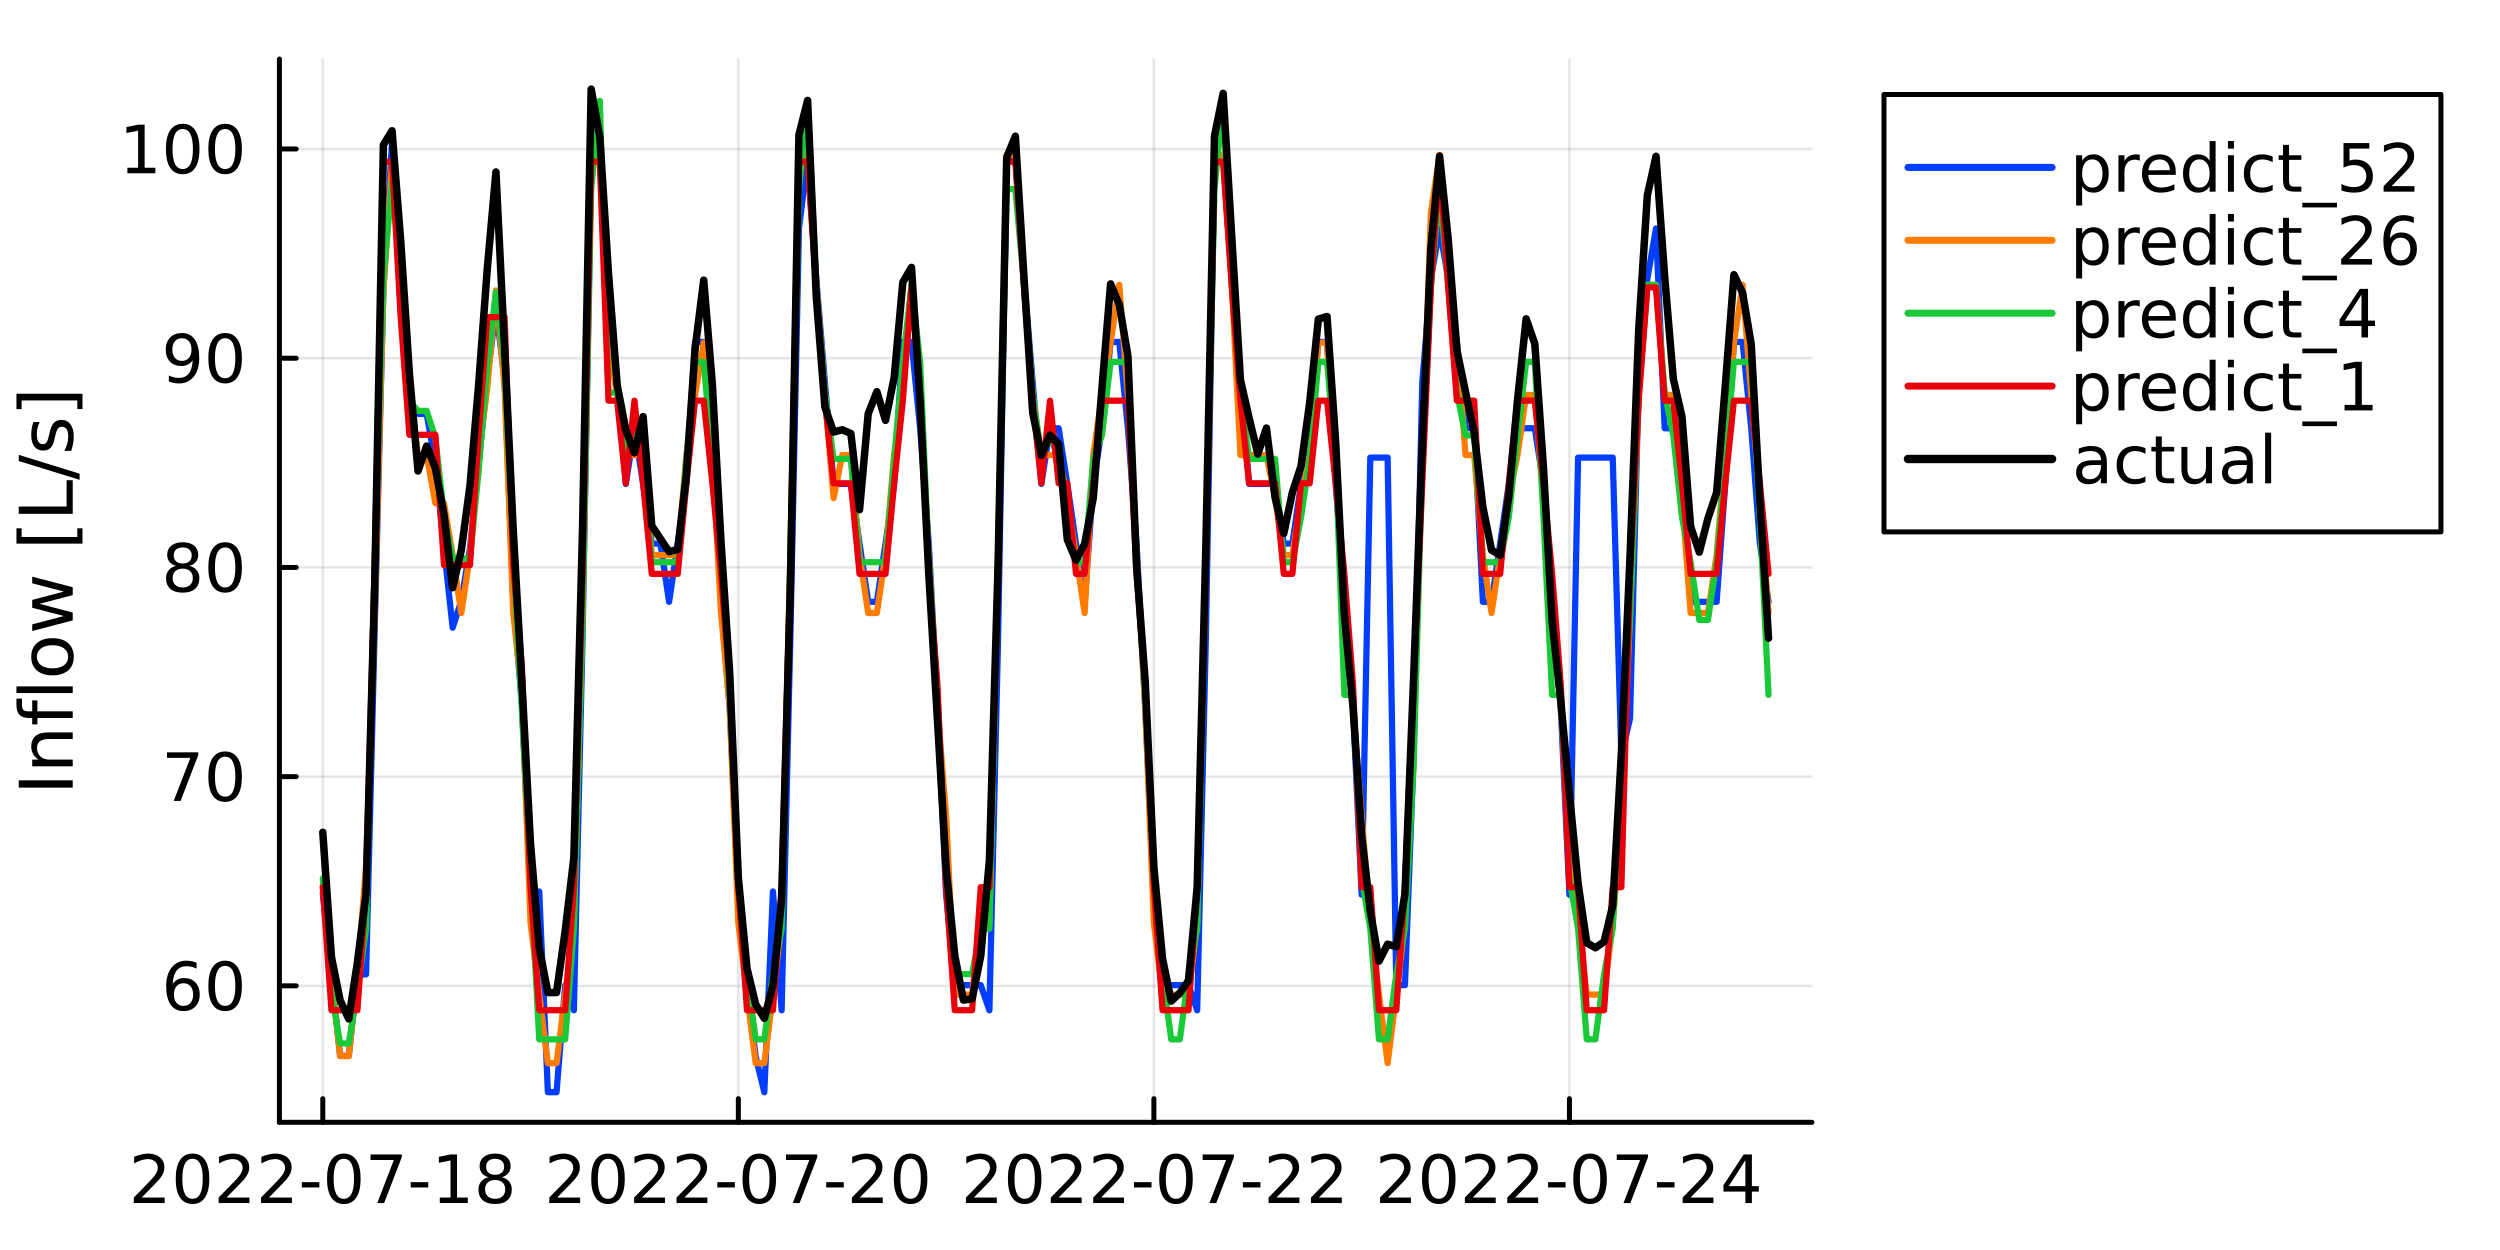 <?xml version="1.0" encoding="utf-8"?>
<svg xmlns="http://www.w3.org/2000/svg" xmlns:xlink="http://www.w3.org/1999/xlink" width="500" height="250" viewBox="0 0 2000 1000">
<rect x="0" y="0" width="2000" height="1000" fill="#333333" stroke="none"/>
<defs>
  <clipPath id="clip100">
    <rect x="0" y="0" width="2000" height="1000"/>
  </clipPath>
</defs>
<path clip-path="url(#clip100)" d="M0 1000 L2000 1000 L2000 0 L0 0  Z" fill="#ffffff" fill-rule="evenodd" fill-opacity="1"/>
<defs>
  <clipPath id="clip101">
    <rect x="400" y="0" width="1401" height="1000"/>
  </clipPath>
</defs>
<path clip-path="url(#clip100)" d="M223.535 897.848 L1449.54 897.848 L1449.54 47.244 L223.535 47.244  Z" fill="#ffffff" fill-rule="evenodd" fill-opacity="1"/>
<defs>
  <clipPath id="clip102">
    <rect x="223" y="47" width="1227" height="852"/>
  </clipPath>
</defs>
<polyline clip-path="url(#clip102)" style="stroke:#000000; stroke-linecap:round; stroke-linejoin:round; stroke-width:2; stroke-opacity:0.1; fill:none" points="258.234,897.848 258.234,47.244 "/>
<polyline clip-path="url(#clip102)" style="stroke:#000000; stroke-linecap:round; stroke-linejoin:round; stroke-width:2; stroke-opacity:0.1; fill:none" points="590.671,897.848 590.671,47.244 "/>
<polyline clip-path="url(#clip102)" style="stroke:#000000; stroke-linecap:round; stroke-linejoin:round; stroke-width:2; stroke-opacity:0.1; fill:none" points="923.109,897.848 923.109,47.244 "/>
<polyline clip-path="url(#clip102)" style="stroke:#000000; stroke-linecap:round; stroke-linejoin:round; stroke-width:2; stroke-opacity:0.1; fill:none" points="1255.55,897.848 1255.55,47.244 "/>
<polyline clip-path="url(#clip100)" style="stroke:#000000; stroke-linecap:round; stroke-linejoin:round; stroke-width:4; stroke-opacity:1; fill:none" points="223.535,897.848 1449.54,897.848 "/>
<polyline clip-path="url(#clip100)" style="stroke:#000000; stroke-linecap:round; stroke-linejoin:round; stroke-width:4; stroke-opacity:1; fill:none" points="258.234,897.848 258.234,878.95 "/>
<polyline clip-path="url(#clip100)" style="stroke:#000000; stroke-linecap:round; stroke-linejoin:round; stroke-width:4; stroke-opacity:1; fill:none" points="590.671,897.848 590.671,878.95 "/>
<polyline clip-path="url(#clip100)" style="stroke:#000000; stroke-linecap:round; stroke-linejoin:round; stroke-width:4; stroke-opacity:1; fill:none" points="923.109,897.848 923.109,878.95 "/>
<polyline clip-path="url(#clip100)" style="stroke:#000000; stroke-linecap:round; stroke-linejoin:round; stroke-width:4; stroke-opacity:1; fill:none" points="1255.55,897.848 1255.55,878.95 "/>
<path clip-path="url(#clip100)" d="M113.365 958.021 L131.724 958.021 L131.724 962.448 L107.037 962.448 L107.037 958.021 Q110.031 954.922 115.188 949.714 Q120.37 944.479 121.698 942.969 Q124.224 940.13 125.214 938.177 Q126.229 936.198 126.229 934.297 Q126.229 931.198 124.042 929.245 Q121.88 927.292 118.391 927.292 Q115.917 927.292 113.156 928.151 Q110.422 929.011 107.297 930.755 L107.297 925.443 Q110.474 924.167 113.234 923.516 Q115.995 922.865 118.287 922.865 Q124.328 922.865 127.922 925.886 Q131.516 928.906 131.516 933.958 Q131.516 936.354 130.604 938.516 Q129.719 940.651 127.349 943.568 Q126.698 944.323 123.208 947.943 Q119.719 951.536 113.365 958.021 Z" fill="#000000" fill-rule="nonzero" fill-opacity="1" /><path clip-path="url(#clip100)" d="M154.015 927.031 Q149.953 927.031 147.896 931.042 Q145.865 935.026 145.865 943.047 Q145.865 951.042 147.896 955.052 Q149.953 959.036 154.015 959.036 Q158.104 959.036 160.135 955.052 Q162.193 951.042 162.193 943.047 Q162.193 935.026 160.135 931.042 Q158.104 927.031 154.015 927.031 M154.015 922.865 Q160.552 922.865 163.989 928.047 Q167.453 933.203 167.453 943.047 Q167.453 952.865 163.989 958.047 Q160.552 963.203 154.015 963.203 Q147.479 963.203 144.016 958.047 Q140.578 952.865 140.578 943.047 Q140.578 933.203 144.016 928.047 Q147.479 922.865 154.015 922.865 Z" fill="#000000" fill-rule="nonzero" fill-opacity="1" /><path clip-path="url(#clip100)" d="M181.229 958.021 L199.588 958.021 L199.588 962.448 L174.901 962.448 L174.901 958.021 Q177.896 954.922 183.052 949.714 Q188.234 944.479 189.562 942.969 Q192.088 940.13 193.078 938.177 Q194.093 936.198 194.093 934.297 Q194.093 931.198 191.906 929.245 Q189.744 927.292 186.255 927.292 Q183.781 927.292 181.021 928.151 Q178.286 929.011 175.161 930.755 L175.161 925.443 Q178.338 924.167 181.099 923.516 Q183.859 922.865 186.151 922.865 Q192.192 922.865 195.786 925.886 Q199.38 928.906 199.38 933.958 Q199.38 936.354 198.468 938.516 Q197.583 940.651 195.213 943.568 Q194.562 944.323 191.073 947.943 Q187.583 951.536 181.229 958.021 Z" fill="#000000" fill-rule="nonzero" fill-opacity="1" /><path clip-path="url(#clip100)" d="M215.161 958.021 L233.52 958.021 L233.52 962.448 L208.833 962.448 L208.833 958.021 Q211.828 954.922 216.984 949.714 Q222.166 944.479 223.494 942.969 Q226.02 940.13 227.01 938.177 Q228.026 936.198 228.026 934.297 Q228.026 931.198 225.838 929.245 Q223.677 927.292 220.187 927.292 Q217.713 927.292 214.953 928.151 Q212.218 929.011 209.093 930.755 L209.093 925.443 Q212.27 924.167 215.031 923.516 Q217.791 922.865 220.083 922.865 Q226.124 922.865 229.718 925.886 Q233.312 928.906 233.312 933.958 Q233.312 936.354 232.4 938.516 Q231.515 940.651 229.145 943.568 Q228.494 944.323 225.005 947.943 Q221.515 951.536 215.161 958.021 Z" fill="#000000" fill-rule="nonzero" fill-opacity="1" /><path clip-path="url(#clip100)" d="M241.463 945.703 L255.499 945.703 L255.499 949.974 L241.463 949.974 L241.463 945.703 Z" fill="#000000" fill-rule="nonzero" fill-opacity="1" /><path clip-path="url(#clip100)" d="M275.057 927.031 Q270.994 927.031 268.937 931.042 Q266.906 935.026 266.906 943.047 Q266.906 951.042 268.937 955.052 Q270.994 959.036 275.057 959.036 Q279.145 959.036 281.176 955.052 Q283.234 951.042 283.234 943.047 Q283.234 935.026 281.176 931.042 Q279.145 927.031 275.057 927.031 M275.057 922.865 Q281.593 922.865 285.03 928.047 Q288.494 933.203 288.494 943.047 Q288.494 952.865 285.03 958.047 Q281.593 963.203 275.057 963.203 Q268.52 963.203 265.057 958.047 Q261.619 952.865 261.619 943.047 Q261.619 933.203 265.057 928.047 Q268.52 922.865 275.057 922.865 Z" fill="#000000" fill-rule="nonzero" fill-opacity="1" /><path clip-path="url(#clip100)" d="M296.411 923.568 L321.41 923.568 L321.41 925.807 L307.296 962.448 L301.801 962.448 L315.082 927.995 L296.411 927.995 L296.411 923.568 Z" fill="#000000" fill-rule="nonzero" fill-opacity="1" /><path clip-path="url(#clip100)" d="M328.572 945.703 L342.608 945.703 L342.608 949.974 L328.572 949.974 L328.572 945.703 Z" fill="#000000" fill-rule="nonzero" fill-opacity="1" /><path clip-path="url(#clip100)" d="M351.827 958.021 L360.421 958.021 L360.421 928.36 L351.072 930.235 L351.072 925.443 L360.369 923.568 L365.629 923.568 L365.629 958.021 L374.223 958.021 L374.223 962.448 L351.827 962.448 L351.827 958.021 Z" fill="#000000" fill-rule="nonzero" fill-opacity="1" /><path clip-path="url(#clip100)" d="M396.098 943.984 Q392.348 943.984 390.186 945.99 Q388.051 947.995 388.051 951.51 Q388.051 955.026 390.186 957.031 Q392.348 959.036 396.098 959.036 Q399.848 959.036 402.009 957.031 Q404.17 955 404.17 951.51 Q404.17 947.995 402.009 945.99 Q399.874 943.984 396.098 943.984 M390.837 941.745 Q387.452 940.912 385.551 938.594 Q383.676 936.276 383.676 932.943 Q383.676 928.281 386.983 925.573 Q390.316 922.865 396.098 922.865 Q401.905 922.865 405.212 925.573 Q408.519 928.281 408.519 932.943 Q408.519 936.276 406.618 938.594 Q404.743 940.912 401.384 941.745 Q405.186 942.63 407.295 945.208 Q409.431 947.786 409.431 951.51 Q409.431 957.161 405.967 960.182 Q402.53 963.203 396.098 963.203 Q389.665 963.203 386.202 960.182 Q382.764 957.161 382.764 951.51 Q382.764 947.786 384.9 945.208 Q387.035 942.63 390.837 941.745 M388.91 933.438 Q388.91 936.458 390.785 938.151 Q392.686 939.844 396.098 939.844 Q399.483 939.844 401.384 938.151 Q403.311 936.458 403.311 933.438 Q403.311 930.417 401.384 928.724 Q399.483 927.031 396.098 927.031 Q392.686 927.031 390.785 928.724 Q388.91 930.417 388.91 933.438 Z" fill="#000000" fill-rule="nonzero" fill-opacity="1" /><path clip-path="url(#clip100)" d="M445.75 958.021 L464.11 958.021 L464.11 962.448 L439.422 962.448 L439.422 958.021 Q442.417 954.922 447.573 949.714 Q452.756 944.479 454.084 942.969 Q456.61 940.13 457.599 938.177 Q458.615 936.198 458.615 934.297 Q458.615 931.198 456.427 929.245 Q454.266 927.292 450.776 927.292 Q448.302 927.292 445.542 928.151 Q442.808 929.011 439.683 930.755 L439.683 925.443 Q442.86 924.167 445.62 923.516 Q448.381 922.865 450.672 922.865 Q456.714 922.865 460.308 925.886 Q463.901 928.906 463.901 933.958 Q463.901 936.354 462.99 938.516 Q462.104 940.651 459.735 943.568 Q459.084 944.323 455.594 947.943 Q452.105 951.536 445.75 958.021 Z" fill="#000000" fill-rule="nonzero" fill-opacity="1" /><path clip-path="url(#clip100)" d="M486.401 927.031 Q482.339 927.031 480.281 931.042 Q478.25 935.026 478.25 943.047 Q478.25 951.042 480.281 955.052 Q482.339 959.036 486.401 959.036 Q490.49 959.036 492.521 955.052 Q494.578 951.042 494.578 943.047 Q494.578 935.026 492.521 931.042 Q490.49 927.031 486.401 927.031 M486.401 922.865 Q492.938 922.865 496.375 928.047 Q499.839 933.203 499.839 943.047 Q499.839 952.865 496.375 958.047 Q492.938 963.203 486.401 963.203 Q479.865 963.203 476.401 958.047 Q472.964 952.865 472.964 943.047 Q472.964 933.203 476.401 928.047 Q479.865 922.865 486.401 922.865 Z" fill="#000000" fill-rule="nonzero" fill-opacity="1" /><path clip-path="url(#clip100)" d="M513.615 958.021 L531.974 958.021 L531.974 962.448 L507.287 962.448 L507.287 958.021 Q510.281 954.922 515.438 949.714 Q520.62 944.479 521.948 942.969 Q524.474 940.13 525.464 938.177 Q526.479 936.198 526.479 934.297 Q526.479 931.198 524.292 929.245 Q522.13 927.292 518.641 927.292 Q516.167 927.292 513.406 928.151 Q510.672 929.011 507.547 930.755 L507.547 925.443 Q510.724 924.167 513.484 923.516 Q516.245 922.865 518.536 922.865 Q524.578 922.865 528.172 925.886 Q531.766 928.906 531.766 933.958 Q531.766 936.354 530.854 938.516 Q529.969 940.651 527.599 943.568 Q526.948 944.323 523.458 947.943 Q519.969 951.536 513.615 958.021 Z" fill="#000000" fill-rule="nonzero" fill-opacity="1" /><path clip-path="url(#clip100)" d="M547.547 958.021 L565.906 958.021 L565.906 962.448 L541.219 962.448 L541.219 958.021 Q544.213 954.922 549.37 949.714 Q554.552 944.479 555.88 942.969 Q558.406 940.13 559.396 938.177 Q560.411 936.198 560.411 934.297 Q560.411 931.198 558.224 929.245 Q556.062 927.292 552.573 927.292 Q550.099 927.292 547.338 928.151 Q544.604 929.011 541.479 930.755 L541.479 925.443 Q544.656 924.167 547.417 923.516 Q550.177 922.865 552.469 922.865 Q558.51 922.865 562.104 925.886 Q565.698 928.906 565.698 933.958 Q565.698 936.354 564.786 938.516 Q563.901 940.651 561.531 943.568 Q560.88 944.323 557.39 947.943 Q553.901 951.536 547.547 958.021 Z" fill="#000000" fill-rule="nonzero" fill-opacity="1" /><path clip-path="url(#clip100)" d="M573.849 945.703 L587.885 945.703 L587.885 949.974 L573.849 949.974 L573.849 945.703 Z" fill="#000000" fill-rule="nonzero" fill-opacity="1" /><path clip-path="url(#clip100)" d="M607.442 927.031 Q603.38 927.031 601.322 931.042 Q599.291 935.026 599.291 943.047 Q599.291 951.042 601.322 955.052 Q603.38 959.036 607.442 959.036 Q611.531 959.036 613.562 955.052 Q615.619 951.042 615.619 943.047 Q615.619 935.026 613.562 931.042 Q611.531 927.031 607.442 927.031 M607.442 922.865 Q613.979 922.865 617.416 928.047 Q620.88 933.203 620.88 943.047 Q620.88 952.865 617.416 958.047 Q613.979 963.203 607.442 963.203 Q600.906 963.203 597.442 958.047 Q594.005 952.865 594.005 943.047 Q594.005 933.203 597.442 928.047 Q600.906 922.865 607.442 922.865 Z" fill="#000000" fill-rule="nonzero" fill-opacity="1" /><path clip-path="url(#clip100)" d="M628.796 923.568 L653.796 923.568 L653.796 925.807 L639.682 962.448 L634.187 962.448 L647.468 927.995 L628.796 927.995 L628.796 923.568 Z" fill="#000000" fill-rule="nonzero" fill-opacity="1" /><path clip-path="url(#clip100)" d="M660.958 945.703 L674.994 945.703 L674.994 949.974 L660.958 949.974 L660.958 945.703 Z" fill="#000000" fill-rule="nonzero" fill-opacity="1" /><path clip-path="url(#clip100)" d="M687.832 958.021 L706.192 958.021 L706.192 962.448 L681.504 962.448 L681.504 958.021 Q684.499 954.922 689.655 949.714 Q694.838 944.479 696.166 942.969 Q698.692 940.13 699.681 938.177 Q700.697 936.198 700.697 934.297 Q700.697 931.198 698.509 929.245 Q696.348 927.292 692.858 927.292 Q690.384 927.292 687.624 928.151 Q684.89 929.011 681.765 930.755 L681.765 925.443 Q684.942 924.167 687.702 923.516 Q690.463 922.865 692.754 922.865 Q698.796 922.865 702.39 925.886 Q705.983 928.906 705.983 933.958 Q705.983 936.354 705.072 938.516 Q704.187 940.651 701.817 943.568 Q701.166 944.323 697.676 947.943 Q694.187 951.536 687.832 958.021 Z" fill="#000000" fill-rule="nonzero" fill-opacity="1" /><path clip-path="url(#clip100)" d="M728.483 927.031 Q724.421 927.031 722.363 931.042 Q720.332 935.026 720.332 943.047 Q720.332 951.042 722.363 955.052 Q724.421 959.036 728.483 959.036 Q732.572 959.036 734.603 955.052 Q736.66 951.042 736.66 943.047 Q736.66 935.026 734.603 931.042 Q732.572 927.031 728.483 927.031 M728.483 922.865 Q735.02 922.865 738.457 928.047 Q741.921 933.203 741.921 943.047 Q741.921 952.865 738.457 958.047 Q735.02 963.203 728.483 963.203 Q721.947 963.203 718.483 958.047 Q715.046 952.865 715.046 943.047 Q715.046 933.203 718.483 928.047 Q721.947 922.865 728.483 922.865 Z" fill="#000000" fill-rule="nonzero" fill-opacity="1" /><path clip-path="url(#clip100)" d="M779.087 958.021 L797.446 958.021 L797.446 962.448 L772.759 962.448 L772.759 958.021 Q775.753 954.922 780.91 949.714 Q786.092 944.479 787.42 942.969 Q789.946 940.13 790.936 938.177 Q791.951 936.198 791.951 934.297 Q791.951 931.198 789.764 929.245 Q787.602 927.292 784.113 927.292 Q781.639 927.292 778.878 928.151 Q776.144 929.011 773.019 930.755 L773.019 925.443 Q776.196 924.167 778.956 923.516 Q781.717 922.865 784.008 922.865 Q790.05 922.865 793.644 925.886 Q797.238 928.906 797.238 933.958 Q797.238 936.354 796.326 938.516 Q795.441 940.651 793.071 943.568 Q792.42 944.323 788.93 947.943 Q785.441 951.536 779.087 958.021 Z" fill="#000000" fill-rule="nonzero" fill-opacity="1" /><path clip-path="url(#clip100)" d="M819.737 927.031 Q815.675 927.031 813.618 931.042 Q811.586 935.026 811.586 943.047 Q811.586 951.042 813.618 955.052 Q815.675 959.036 819.737 959.036 Q823.826 959.036 825.857 955.052 Q827.914 951.042 827.914 943.047 Q827.914 935.026 825.857 931.042 Q823.826 927.031 819.737 927.031 M819.737 922.865 Q826.274 922.865 829.711 928.047 Q833.175 933.203 833.175 943.047 Q833.175 952.865 829.711 958.047 Q826.274 963.203 819.737 963.203 Q813.201 963.203 809.738 958.047 Q806.3 952.865 806.3 943.047 Q806.3 933.203 809.738 928.047 Q813.201 922.865 819.737 922.865 Z" fill="#000000" fill-rule="nonzero" fill-opacity="1" /><path clip-path="url(#clip100)" d="M846.951 958.021 L865.31 958.021 L865.31 962.448 L840.623 962.448 L840.623 958.021 Q843.618 954.922 848.774 949.714 Q853.956 944.479 855.284 942.969 Q857.81 940.13 858.8 938.177 Q859.815 936.198 859.815 934.297 Q859.815 931.198 857.628 929.245 Q855.466 927.292 851.977 927.292 Q849.503 927.292 846.743 928.151 Q844.008 929.011 840.883 930.755 L840.883 925.443 Q844.06 924.167 846.821 923.516 Q849.581 922.865 851.873 922.865 Q857.914 922.865 861.508 925.886 Q865.102 928.906 865.102 933.958 Q865.102 936.354 864.19 938.516 Q863.305 940.651 860.935 943.568 Q860.284 944.323 856.795 947.943 Q853.305 951.536 846.951 958.021 Z" fill="#000000" fill-rule="nonzero" fill-opacity="1" /><path clip-path="url(#clip100)" d="M880.883 958.021 L899.242 958.021 L899.242 962.448 L874.555 962.448 L874.555 958.021 Q877.55 954.922 882.706 949.714 Q887.888 944.479 889.216 942.969 Q891.742 940.13 892.732 938.177 Q893.747 936.198 893.747 934.297 Q893.747 931.198 891.56 929.245 Q889.399 927.292 885.909 927.292 Q883.435 927.292 880.675 928.151 Q877.94 929.011 874.815 930.755 L874.815 925.443 Q877.992 924.167 880.753 923.516 Q883.513 922.865 885.805 922.865 Q891.846 922.865 895.44 925.886 Q899.034 928.906 899.034 933.958 Q899.034 936.354 898.122 938.516 Q897.237 940.651 894.867 943.568 Q894.216 944.323 890.727 947.943 Q887.237 951.536 880.883 958.021 Z" fill="#000000" fill-rule="nonzero" fill-opacity="1" /><path clip-path="url(#clip100)" d="M907.185 945.703 L921.221 945.703 L921.221 949.974 L907.185 949.974 L907.185 945.703 Z" fill="#000000" fill-rule="nonzero" fill-opacity="1" /><path clip-path="url(#clip100)" d="M940.778 927.031 Q936.716 927.031 934.659 931.042 Q932.627 935.026 932.627 943.047 Q932.627 951.042 934.659 955.052 Q936.716 959.036 940.778 959.036 Q944.867 959.036 946.898 955.052 Q948.956 951.042 948.956 943.047 Q948.956 935.026 946.898 931.042 Q944.867 927.031 940.778 927.031 M940.778 922.865 Q947.315 922.865 950.752 928.047 Q954.216 933.203 954.216 943.047 Q954.216 952.865 950.752 958.047 Q947.315 963.203 940.778 963.203 Q934.242 963.203 930.779 958.047 Q927.341 952.865 927.341 943.047 Q927.341 933.203 930.779 928.047 Q934.242 922.865 940.778 922.865 Z" fill="#000000" fill-rule="nonzero" fill-opacity="1" /><path clip-path="url(#clip100)" d="M962.133 923.568 L987.132 923.568 L987.132 925.807 L973.018 962.448 L967.523 962.448 L980.804 927.995 L962.133 927.995 L962.133 923.568 Z" fill="#000000" fill-rule="nonzero" fill-opacity="1" /><path clip-path="url(#clip100)" d="M994.294 945.703 L1008.33 945.703 L1008.33 949.974 L994.294 949.974 L994.294 945.703 Z" fill="#000000" fill-rule="nonzero" fill-opacity="1" /><path clip-path="url(#clip100)" d="M1021.17 958.021 L1039.53 958.021 L1039.53 962.448 L1014.84 962.448 L1014.84 958.021 Q1017.84 954.922 1022.99 949.714 Q1028.17 944.479 1029.5 942.969 Q1032.03 940.13 1033.02 938.177 Q1034.03 936.198 1034.03 934.297 Q1034.03 931.198 1031.85 929.245 Q1029.68 927.292 1026.19 927.292 Q1023.72 927.292 1020.96 928.151 Q1018.23 929.011 1015.1 930.755 L1015.1 925.443 Q1018.28 924.167 1021.04 923.516 Q1023.8 922.865 1026.09 922.865 Q1032.13 922.865 1035.73 925.886 Q1039.32 928.906 1039.32 933.958 Q1039.32 936.354 1038.41 938.516 Q1037.52 940.651 1035.15 943.568 Q1034.5 944.323 1031.01 947.943 Q1027.52 951.536 1021.17 958.021 Z" fill="#000000" fill-rule="nonzero" fill-opacity="1" /><path clip-path="url(#clip100)" d="M1055.1 958.021 L1073.46 958.021 L1073.46 962.448 L1048.77 962.448 L1048.77 958.021 Q1051.77 954.922 1056.92 949.714 Q1062.11 944.479 1063.43 942.969 Q1065.96 940.13 1066.95 938.177 Q1067.97 936.198 1067.97 934.297 Q1067.97 931.198 1065.78 929.245 Q1063.62 927.292 1060.13 927.292 Q1057.65 927.292 1054.89 928.151 Q1052.16 929.011 1049.03 930.755 L1049.03 925.443 Q1052.21 924.167 1054.97 923.516 Q1057.73 922.865 1060.02 922.865 Q1066.06 922.865 1069.66 925.886 Q1073.25 928.906 1073.25 933.958 Q1073.25 936.354 1072.34 938.516 Q1071.45 940.651 1069.09 943.568 Q1068.43 944.323 1064.94 947.943 Q1061.45 951.536 1055.1 958.021 Z" fill="#000000" fill-rule="nonzero" fill-opacity="1" /><path clip-path="url(#clip100)" d="M1110.35 958.021 L1128.71 958.021 L1128.71 962.448 L1104.02 962.448 L1104.02 958.021 Q1107.02 954.922 1112.18 949.714 Q1117.36 944.479 1118.69 942.969 Q1121.21 940.13 1122.2 938.177 Q1123.22 936.198 1123.22 934.297 Q1123.22 931.198 1121.03 929.245 Q1118.87 927.292 1115.38 927.292 Q1112.9 927.292 1110.14 928.151 Q1107.41 929.011 1104.28 930.755 L1104.28 925.443 Q1107.46 924.167 1110.22 923.516 Q1112.98 922.865 1115.27 922.865 Q1121.32 922.865 1124.91 925.886 Q1128.5 928.906 1128.5 933.958 Q1128.5 936.354 1127.59 938.516 Q1126.71 940.651 1124.34 943.568 Q1123.69 944.323 1120.2 947.943 Q1116.71 951.536 1110.35 958.021 Z" fill="#000000" fill-rule="nonzero" fill-opacity="1" /><path clip-path="url(#clip100)" d="M1151 927.031 Q1146.94 927.031 1144.88 931.042 Q1142.85 935.026 1142.85 943.047 Q1142.85 951.042 1144.88 955.052 Q1146.94 959.036 1151 959.036 Q1155.09 959.036 1157.12 955.052 Q1159.18 951.042 1159.18 943.047 Q1159.18 935.026 1157.12 931.042 Q1155.09 927.031 1151 927.031 M1151 922.865 Q1157.54 922.865 1160.98 928.047 Q1164.44 933.203 1164.44 943.047 Q1164.44 952.865 1160.98 958.047 Q1157.54 963.203 1151 963.203 Q1144.47 963.203 1141 958.047 Q1137.57 952.865 1137.57 943.047 Q1137.57 933.203 1141 928.047 Q1144.47 922.865 1151 922.865 Z" fill="#000000" fill-rule="nonzero" fill-opacity="1" /><path clip-path="url(#clip100)" d="M1178.22 958.021 L1196.58 958.021 L1196.58 962.448 L1171.89 962.448 L1171.89 958.021 Q1174.88 954.922 1180.04 949.714 Q1185.22 944.479 1186.55 942.969 Q1189.08 940.13 1190.07 938.177 Q1191.08 936.198 1191.08 934.297 Q1191.08 931.198 1188.89 929.245 Q1186.73 927.292 1183.24 927.292 Q1180.77 927.292 1178.01 928.151 Q1175.27 929.011 1172.15 930.755 L1172.15 925.443 Q1175.33 924.167 1178.09 923.516 Q1180.85 922.865 1183.14 922.865 Q1189.18 922.865 1192.77 925.886 Q1196.37 928.906 1196.37 933.958 Q1196.37 936.354 1195.46 938.516 Q1194.57 940.651 1192.2 943.568 Q1191.55 944.323 1188.06 947.943 Q1184.57 951.536 1178.22 958.021 Z" fill="#000000" fill-rule="nonzero" fill-opacity="1" /><path clip-path="url(#clip100)" d="M1212.15 958.021 L1230.51 958.021 L1230.51 962.448 L1205.82 962.448 L1205.82 958.021 Q1208.82 954.922 1213.97 949.714 Q1219.15 944.479 1220.48 942.969 Q1223.01 940.13 1224 938.177 Q1225.01 936.198 1225.01 934.297 Q1225.01 931.198 1222.83 929.245 Q1220.66 927.292 1217.17 927.292 Q1214.7 927.292 1211.94 928.151 Q1209.21 929.011 1206.08 930.755 L1206.08 925.443 Q1209.26 924.167 1212.02 923.516 Q1214.78 922.865 1217.07 922.865 Q1223.11 922.865 1226.71 925.886 Q1230.3 928.906 1230.3 933.958 Q1230.3 936.354 1229.39 938.516 Q1228.5 940.651 1226.13 943.568 Q1225.48 944.323 1221.99 947.943 Q1218.5 951.536 1212.15 958.021 Z" fill="#000000" fill-rule="nonzero" fill-opacity="1" /><path clip-path="url(#clip100)" d="M1238.45 945.703 L1252.49 945.703 L1252.49 949.974 L1238.45 949.974 L1238.45 945.703 Z" fill="#000000" fill-rule="nonzero" fill-opacity="1" /><path clip-path="url(#clip100)" d="M1272.04 927.031 Q1267.98 927.031 1265.92 931.042 Q1263.89 935.026 1263.89 943.047 Q1263.89 951.042 1265.92 955.052 Q1267.98 959.036 1272.04 959.036 Q1276.13 959.036 1278.16 955.052 Q1280.22 951.042 1280.22 943.047 Q1280.22 935.026 1278.16 931.042 Q1276.13 927.031 1272.04 927.031 M1272.04 922.865 Q1278.58 922.865 1282.02 928.047 Q1285.48 933.203 1285.48 943.047 Q1285.48 952.865 1282.02 958.047 Q1278.58 963.203 1272.04 963.203 Q1265.51 963.203 1262.04 958.047 Q1258.61 952.865 1258.61 943.047 Q1258.61 933.203 1262.04 928.047 Q1265.51 922.865 1272.04 922.865 Z" fill="#000000" fill-rule="nonzero" fill-opacity="1" /><path clip-path="url(#clip100)" d="M1293.4 923.568 L1318.4 923.568 L1318.4 925.807 L1304.28 962.448 L1298.79 962.448 L1312.07 927.995 L1293.4 927.995 L1293.4 923.568 Z" fill="#000000" fill-rule="nonzero" fill-opacity="1" /><path clip-path="url(#clip100)" d="M1325.56 945.703 L1339.6 945.703 L1339.6 949.974 L1325.56 949.974 L1325.56 945.703 Z" fill="#000000" fill-rule="nonzero" fill-opacity="1" /><path clip-path="url(#clip100)" d="M1352.43 958.021 L1370.79 958.021 L1370.79 962.448 L1346.11 962.448 L1346.11 958.021 Q1349.1 954.922 1354.26 949.714 Q1359.44 944.479 1360.77 942.969 Q1363.29 940.13 1364.28 938.177 Q1365.3 936.198 1365.3 934.297 Q1365.3 931.198 1363.11 929.245 Q1360.95 927.292 1357.46 927.292 Q1354.99 927.292 1352.23 928.151 Q1349.49 929.011 1346.37 930.755 L1346.37 925.443 Q1349.54 924.167 1352.3 923.516 Q1355.06 922.865 1357.36 922.865 Q1363.4 922.865 1366.99 925.886 Q1370.59 928.906 1370.59 933.958 Q1370.59 936.354 1369.67 938.516 Q1368.79 940.651 1366.42 943.568 Q1365.77 944.323 1362.28 947.943 Q1358.79 951.536 1352.43 958.021 Z" fill="#000000" fill-rule="nonzero" fill-opacity="1" /><path clip-path="url(#clip100)" d="M1396.29 928.151 L1383.01 948.906 L1396.29 948.906 L1396.29 928.151 M1394.91 923.568 L1401.52 923.568 L1401.52 948.906 L1407.07 948.906 L1407.07 953.281 L1401.52 953.281 L1401.52 962.448 L1396.29 962.448 L1396.29 953.281 L1378.74 953.281 L1378.74 948.203 L1394.91 923.568 Z" fill="#000000" fill-rule="nonzero" fill-opacity="1" /><polyline clip-path="url(#clip102)" style="stroke:#000000; stroke-linecap:round; stroke-linejoin:round; stroke-width:2; stroke-opacity:0.1; fill:none" points="223.535,788.687 1449.54,788.687 "/>
<polyline clip-path="url(#clip102)" style="stroke:#000000; stroke-linecap:round; stroke-linejoin:round; stroke-width:2; stroke-opacity:0.1; fill:none" points="223.535,621.312 1449.54,621.312 "/>
<polyline clip-path="url(#clip102)" style="stroke:#000000; stroke-linecap:round; stroke-linejoin:round; stroke-width:2; stroke-opacity:0.1; fill:none" points="223.535,453.937 1449.54,453.937 "/>
<polyline clip-path="url(#clip102)" style="stroke:#000000; stroke-linecap:round; stroke-linejoin:round; stroke-width:2; stroke-opacity:0.1; fill:none" points="223.535,286.562 1449.54,286.562 "/>
<polyline clip-path="url(#clip102)" style="stroke:#000000; stroke-linecap:round; stroke-linejoin:round; stroke-width:2; stroke-opacity:0.1; fill:none" points="223.535,119.187 1449.54,119.187 "/>
<polyline clip-path="url(#clip100)" style="stroke:#000000; stroke-linecap:round; stroke-linejoin:round; stroke-width:4; stroke-opacity:1; fill:none" points="223.535,897.848 223.535,47.244 "/>
<polyline clip-path="url(#clip100)" style="stroke:#000000; stroke-linecap:round; stroke-linejoin:round; stroke-width:4; stroke-opacity:1; fill:none" points="223.535,788.687 236.934,788.687 "/>
<polyline clip-path="url(#clip100)" style="stroke:#000000; stroke-linecap:round; stroke-linejoin:round; stroke-width:4; stroke-opacity:1; fill:none" points="223.535,621.312 236.934,621.312 "/>
<polyline clip-path="url(#clip100)" style="stroke:#000000; stroke-linecap:round; stroke-linejoin:round; stroke-width:4; stroke-opacity:1; fill:none" points="223.535,453.937 236.934,453.937 "/>
<polyline clip-path="url(#clip100)" style="stroke:#000000; stroke-linecap:round; stroke-linejoin:round; stroke-width:4; stroke-opacity:1; fill:none" points="223.535,286.562 236.934,286.562 "/>
<polyline clip-path="url(#clip100)" style="stroke:#000000; stroke-linecap:round; stroke-linejoin:round; stroke-width:4; stroke-opacity:1; fill:none" points="223.535,119.187 236.934,119.187 "/>
<path clip-path="url(#clip100)" d="M146.817 786.591 Q143.275 786.591 141.192 789.013 Q139.135 791.435 139.135 795.654 Q139.135 799.846 141.192 802.294 Q143.275 804.716 146.817 804.716 Q150.359 804.716 152.416 802.294 Q154.499 799.846 154.499 795.654 Q154.499 791.435 152.416 789.013 Q150.359 786.591 146.817 786.591 M157.26 770.107 L157.26 774.898 Q155.28 773.961 153.249 773.466 Q151.244 772.971 149.265 772.971 Q144.057 772.971 141.296 776.487 Q138.562 780.003 138.171 787.112 Q139.708 784.846 142.025 783.648 Q144.343 782.424 147.129 782.424 Q152.989 782.424 156.374 785.992 Q159.786 789.534 159.786 795.654 Q159.786 801.643 156.244 805.263 Q152.702 808.883 146.817 808.883 Q140.072 808.883 136.505 803.726 Q132.937 798.544 132.937 788.726 Q132.937 779.508 137.312 774.039 Q141.687 768.544 149.057 768.544 Q151.036 768.544 153.041 768.935 Q155.072 769.326 157.26 770.107 Z" fill="#000000" fill-rule="nonzero" fill-opacity="1" /><path clip-path="url(#clip100)" d="M180.098 772.711 Q176.036 772.711 173.978 776.721 Q171.947 780.706 171.947 788.726 Q171.947 796.721 173.978 800.732 Q176.036 804.716 180.098 804.716 Q184.187 804.716 186.218 800.732 Q188.275 796.721 188.275 788.726 Q188.275 780.706 186.218 776.721 Q184.187 772.711 180.098 772.711 M180.098 768.544 Q186.634 768.544 190.072 773.727 Q193.535 778.883 193.535 788.726 Q193.535 798.544 190.072 803.726 Q186.634 808.883 180.098 808.883 Q173.562 808.883 170.098 803.726 Q166.661 798.544 166.661 788.726 Q166.661 778.883 170.098 773.727 Q173.562 768.544 180.098 768.544 Z" fill="#000000" fill-rule="nonzero" fill-opacity="1" /><path clip-path="url(#clip100)" d="M133.588 601.872 L158.588 601.872 L158.588 604.112 L144.473 640.752 L138.978 640.752 L152.26 606.299 L133.588 606.299 L133.588 601.872 Z" fill="#000000" fill-rule="nonzero" fill-opacity="1" /><path clip-path="url(#clip100)" d="M180.098 605.336 Q176.036 605.336 173.978 609.346 Q171.947 613.331 171.947 621.351 Q171.947 629.346 173.978 633.357 Q176.036 637.341 180.098 637.341 Q184.187 637.341 186.218 633.357 Q188.275 629.346 188.275 621.351 Q188.275 613.331 186.218 609.346 Q184.187 605.336 180.098 605.336 M180.098 601.169 Q186.634 601.169 190.072 606.351 Q193.535 611.508 193.535 621.351 Q193.535 631.169 190.072 636.351 Q186.634 641.508 180.098 641.508 Q173.562 641.508 170.098 636.351 Q166.661 631.169 166.661 621.351 Q166.661 611.508 170.098 606.351 Q173.562 601.169 180.098 601.169 Z" fill="#000000" fill-rule="nonzero" fill-opacity="1" /><path clip-path="url(#clip100)" d="M146.166 454.914 Q142.416 454.914 140.255 456.919 Q138.119 458.924 138.119 462.44 Q138.119 465.955 140.255 467.961 Q142.416 469.966 146.166 469.966 Q149.916 469.966 152.077 467.961 Q154.239 465.929 154.239 462.44 Q154.239 458.924 152.077 456.919 Q149.942 454.914 146.166 454.914 M140.906 452.674 Q137.52 451.841 135.619 449.523 Q133.744 447.206 133.744 443.872 Q133.744 439.211 137.051 436.502 Q140.385 433.794 146.166 433.794 Q151.973 433.794 155.28 436.502 Q158.588 439.211 158.588 443.872 Q158.588 447.206 156.687 449.523 Q154.812 451.841 151.452 452.674 Q155.254 453.56 157.364 456.138 Q159.499 458.716 159.499 462.44 Q159.499 468.091 156.036 471.112 Q152.598 474.132 146.166 474.132 Q139.734 474.132 136.27 471.112 Q132.833 468.091 132.833 462.44 Q132.833 458.716 134.968 456.138 Q137.104 453.56 140.906 452.674 M138.978 444.367 Q138.978 447.388 140.853 449.08 Q142.755 450.773 146.166 450.773 Q149.551 450.773 151.452 449.08 Q153.379 447.388 153.379 444.367 Q153.379 441.346 151.452 439.653 Q149.551 437.961 146.166 437.961 Q142.755 437.961 140.853 439.653 Q138.978 441.346 138.978 444.367 Z" fill="#000000" fill-rule="nonzero" fill-opacity="1" /><path clip-path="url(#clip100)" d="M180.098 437.961 Q176.036 437.961 173.978 441.971 Q171.947 445.956 171.947 453.976 Q171.947 461.971 173.978 465.981 Q176.036 469.966 180.098 469.966 Q184.187 469.966 186.218 465.981 Q188.275 461.971 188.275 453.976 Q188.275 445.956 186.218 441.971 Q184.187 437.961 180.098 437.961 M180.098 433.794 Q186.634 433.794 190.072 438.976 Q193.535 444.133 193.535 453.976 Q193.535 463.794 190.072 468.976 Q186.634 474.132 180.098 474.132 Q173.562 474.132 170.098 468.976 Q166.661 463.794 166.661 453.976 Q166.661 444.133 170.098 438.976 Q173.562 433.794 180.098 433.794 Z" fill="#000000" fill-rule="nonzero" fill-opacity="1" /><path clip-path="url(#clip100)" d="M135.072 305.195 L135.072 300.403 Q137.051 301.341 139.083 301.836 Q141.114 302.33 143.067 302.33 Q148.275 302.33 151.01 298.841 Q153.77 295.325 154.161 288.19 Q152.65 290.429 150.333 291.627 Q148.015 292.825 145.202 292.825 Q139.369 292.825 135.958 289.31 Q132.572 285.768 132.572 279.648 Q132.572 273.659 136.114 270.039 Q139.656 266.419 145.541 266.419 Q152.286 266.419 155.827 271.601 Q159.395 276.758 159.395 286.601 Q159.395 295.794 155.02 301.289 Q150.671 306.757 143.301 306.757 Q141.322 306.757 139.291 306.367 Q137.26 305.976 135.072 305.195 M145.541 288.711 Q149.083 288.711 151.14 286.289 Q153.223 283.867 153.223 279.648 Q153.223 275.455 151.14 273.034 Q149.083 270.586 145.541 270.586 Q141.999 270.586 139.916 273.034 Q137.859 275.455 137.859 279.648 Q137.859 283.867 139.916 286.289 Q141.999 288.711 145.541 288.711 Z" fill="#000000" fill-rule="nonzero" fill-opacity="1" /><path clip-path="url(#clip100)" d="M180.098 270.586 Q176.036 270.586 173.978 274.596 Q171.947 278.58 171.947 286.601 Q171.947 294.596 173.978 298.606 Q176.036 302.591 180.098 302.591 Q184.187 302.591 186.218 298.606 Q188.275 294.596 188.275 286.601 Q188.275 278.58 186.218 274.596 Q184.187 270.586 180.098 270.586 M180.098 266.419 Q186.634 266.419 190.072 271.601 Q193.535 276.758 193.535 286.601 Q193.535 296.419 190.072 301.601 Q186.634 306.757 180.098 306.757 Q173.562 306.757 170.098 301.601 Q166.661 296.419 166.661 286.601 Q166.661 276.758 170.098 271.601 Q173.562 266.419 180.098 266.419 Z" fill="#000000" fill-rule="nonzero" fill-opacity="1" /><path clip-path="url(#clip100)" d="M101.895 134.2 L110.489 134.2 L110.489 104.539 L101.14 106.414 L101.14 101.622 L110.437 99.747 L115.697 99.747 L115.697 134.2 L124.291 134.2 L124.291 138.627 L101.895 138.627 L101.895 134.2 Z" fill="#000000" fill-rule="nonzero" fill-opacity="1" /><path clip-path="url(#clip100)" d="M146.166 103.211 Q142.103 103.211 140.046 107.221 Q138.015 111.205 138.015 119.226 Q138.015 127.221 140.046 131.231 Q142.103 135.216 146.166 135.216 Q150.254 135.216 152.286 131.231 Q154.343 127.221 154.343 119.226 Q154.343 111.205 152.286 107.221 Q150.254 103.211 146.166 103.211 M146.166 99.044 Q152.702 99.044 156.14 104.226 Q159.603 109.382 159.603 119.226 Q159.603 129.044 156.14 134.226 Q152.702 139.382 146.166 139.382 Q139.63 139.382 136.166 134.226 Q132.729 129.044 132.729 119.226 Q132.729 109.382 136.166 104.226 Q139.63 99.044 146.166 99.044 Z" fill="#000000" fill-rule="nonzero" fill-opacity="1" /><path clip-path="url(#clip100)" d="M180.098 103.211 Q176.036 103.211 173.978 107.221 Q171.947 111.205 171.947 119.226 Q171.947 127.221 173.978 131.231 Q176.036 135.216 180.098 135.216 Q184.187 135.216 186.218 131.231 Q188.275 127.221 188.275 119.226 Q188.275 111.205 186.218 107.221 Q184.187 103.211 180.098 103.211 M180.098 99.044 Q186.634 99.044 190.072 104.226 Q193.535 109.382 193.535 119.226 Q193.535 129.044 190.072 134.226 Q186.634 139.382 180.098 139.382 Q173.562 139.382 170.098 134.226 Q166.661 129.044 166.661 119.226 Q166.661 109.382 170.098 104.226 Q173.562 99.044 180.098 99.044 Z" fill="#000000" fill-rule="nonzero" fill-opacity="1" /><path clip-path="url(#clip100)" d="M14.98 630.097 L14.98 624.252 L58.18 624.252 L58.18 630.097 L14.98 630.097 Z" fill="#000000" fill-rule="nonzero" fill-opacity="1" /><path clip-path="url(#clip100)" d="M38.62 585.913 L58.18 585.913 L58.18 591.237 L38.794 591.237 Q34.193 591.237 31.907 593.031 Q29.621 594.825 29.621 598.413 Q29.621 602.725 32.37 605.213 Q35.119 607.702 39.864 607.702 L58.18 607.702 L58.18 613.054 L25.773 613.054 L25.773 607.702 L30.808 607.702 Q27.885 605.792 26.438 603.217 Q24.992 600.612 24.992 597.227 Q24.992 591.643 28.464 588.778 Q31.907 585.913 38.62 585.913 Z" fill="#000000" fill-rule="nonzero" fill-opacity="1" /><path clip-path="url(#clip100)" d="M13.157 558.888 L17.584 558.888 L17.584 563.981 Q17.584 566.845 18.742 567.974 Q19.899 569.073 22.908 569.073 L25.773 569.073 L25.773 560.306 L29.911 560.306 L29.911 569.073 L58.18 569.073 L58.18 574.426 L29.911 574.426 L29.911 579.519 L25.773 579.519 L25.773 574.426 L23.516 574.426 Q18.105 574.426 15.646 571.909 Q13.157 569.392 13.157 563.923 L13.157 558.888 Z" fill="#000000" fill-rule="nonzero" fill-opacity="1" /><path clip-path="url(#clip100)" d="M13.157 554.432 L13.157 549.108 L58.18 549.108 L58.18 554.432 L13.157 554.432 Z" fill="#000000" fill-rule="nonzero" fill-opacity="1" /><path clip-path="url(#clip100)" d="M29.506 525.41 Q29.506 529.693 32.862 532.181 Q36.19 534.669 42.005 534.669 Q47.821 534.669 51.178 532.21 Q54.505 529.722 54.505 525.41 Q54.505 521.157 51.149 518.668 Q47.792 516.18 42.005 516.18 Q36.247 516.18 32.891 518.668 Q29.506 521.157 29.506 525.41 M24.992 525.41 Q24.992 518.466 29.506 514.502 Q34.019 510.538 42.005 510.538 Q49.963 510.538 54.505 514.502 Q59.019 518.466 59.019 525.41 Q59.019 532.384 54.505 536.348 Q49.963 540.283 42.005 540.283 Q34.019 540.283 29.506 536.348 Q24.992 532.384 24.992 525.41 Z" fill="#000000" fill-rule="nonzero" fill-opacity="1" /><path clip-path="url(#clip100)" d="M25.773 504.809 L25.773 499.484 L51.062 492.829 L25.773 486.203 L25.773 479.924 L51.062 473.269 L25.773 466.643 L25.773 461.319 L58.18 469.797 L58.18 476.076 L31.618 483.049 L58.18 490.052 L58.18 496.331 L25.773 504.809 Z" fill="#000000" fill-rule="nonzero" fill-opacity="1" /><path clip-path="url(#clip100)" d="M13.157 434.902 L13.157 422.633 L17.295 422.633 L17.295 429.577 L61.855 429.577 L61.855 422.633 L65.993 422.633 L65.993 434.902 L13.157 434.902 Z" fill="#000000" fill-rule="nonzero" fill-opacity="1" /><path clip-path="url(#clip100)" d="M14.98 411.059 L14.98 405.214 L53.261 405.214 L53.261 384.178 L58.18 384.178 L58.18 411.059 L14.98 411.059 Z" fill="#000000" fill-rule="nonzero" fill-opacity="1" /><path clip-path="url(#clip100)" d="M14.98 368.814 L14.98 363.895 L63.678 378.941 L63.678 383.86 L14.98 368.814 Z" fill="#000000" fill-rule="nonzero" fill-opacity="1" /><path clip-path="url(#clip100)" d="M26.728 337.651 L31.762 337.651 Q30.605 339.908 30.026 342.338 Q29.448 344.769 29.448 347.373 Q29.448 351.337 30.663 353.334 Q31.878 355.301 34.309 355.301 Q36.161 355.301 37.231 353.883 Q38.273 352.466 39.228 348.183 L39.633 346.36 Q40.848 340.689 43.076 338.316 Q45.275 335.915 49.239 335.915 Q53.753 335.915 56.386 339.503 Q59.019 343.062 59.019 349.312 Q59.019 351.916 58.498 354.751 Q58.007 357.558 56.994 360.683 L51.496 360.683 Q53.03 357.732 53.811 354.867 Q54.563 352.003 54.563 349.196 Q54.563 345.434 53.29 343.409 Q51.988 341.383 49.644 341.383 Q47.474 341.383 46.317 342.859 Q45.159 344.306 44.089 349.254 L43.655 351.106 Q42.613 356.054 40.472 358.253 Q38.302 360.452 34.54 360.452 Q29.968 360.452 27.48 357.211 Q24.992 353.97 24.992 348.01 Q24.992 345.058 25.426 342.454 Q25.86 339.85 26.728 337.651 Z" fill="#000000" fill-rule="nonzero" fill-opacity="1" /><path clip-path="url(#clip100)" d="M13.157 314.995 L65.993 314.995 L65.993 327.263 L61.855 327.263 L61.855 320.348 L17.295 320.348 L17.295 327.263 L13.157 327.263 L13.157 314.995 Z" fill="#000000" fill-rule="nonzero" fill-opacity="1" /><polyline clip-path="url(#clip102)" style="stroke:#023eff; stroke-linecap:round; stroke-linejoin:round; stroke-width:5; stroke-opacity:1; fill:none" points="258.234,714.746 265.159,779.504 272.085,844.627 279.011,844.627 285.937,779.504 292.863,779.504 299.788,502.153 306.714,231.58 313.64,113.359 320.566,247.252 327.492,331.151 334.417,331.151 341.343,331.151 348.269,370.705 355.195,438.613 362.121,502.153 369.046,480.59 375.972,438.613 382.898,370.705 389.824,302.962 396.749,247.252 403.675,302.962 410.601,480.59 417.527,563.364 424.453,715.801 431.378,713.169 438.304,873.774 445.23,873.774 452.156,788.099 459.082,808.222 466.007,511.933 472.933,127.311 479.859,127.311 486.785,222.971 493.71,305.71 500.636,387.152 507.562,342.61 514.488,387.152 521.414,434.902 528.339,434.902 535.265,481.467 542.191,434.902 549.117,387.152 556.043,273.548 562.968,273.548 569.894,342.61 576.82,481.467 583.746,566.049 590.671,715.801 597.597,788.099 604.523,845.428 611.449,873.774 618.375,713.169 625.3,808.222 632.226,511.933 639.152,182.798 646.078,127.311 653.004,222.971 659.929,305.71 666.855,387.152 673.781,387.152 680.707,387.152 687.633,434.902 694.558,481.467 701.484,481.467 708.41,434.902 715.336,387.152 722.261,273.548 729.187,273.548 736.113,342.61 743.039,434.902 749.965,566.049 756.89,715.801 763.816,788.099 770.742,788.099 777.668,788.099 784.594,788.099 791.519,808.222 798.445,511.933 805.371,127.311 812.297,127.311 819.222,222.971 826.148,305.71 833.074,387.152 840,342.61 846.926,342.61 853.851,387.152 860.777,434.902 867.703,481.467 874.629,387.152 881.555,342.61 888.48,273.548 895.406,273.548 902.332,342.61 909.258,434.902 916.184,566.049 923.109,715.801 930.035,788.099 936.961,788.099 943.887,788.099 950.812,788.099 957.738,808.222 964.664,511.933 971.59,127.311 978.516,127.311 985.441,222.971 992.367,305.71 999.293,387.152 1006.22,387.152 1013.14,387.152 1020.07,387.152 1027,434.902 1033.92,434.902 1040.85,387.152 1047.77,342.61 1054.7,273.548 1061.63,273.548 1068.55,387.152 1075.48,481.467 1082.4,566.049 1089.33,715.801 1096.25,366.087 1103.18,366.087 1110.11,366.087 1117.03,788.099 1123.96,788.099 1130.88,604.653 1137.81,305.71 1144.73,222.971 1151.66,182.798 1158.59,222.971 1165.51,273.548 1172.44,342.61 1179.36,342.61 1186.29,481.467 1193.22,481.467 1200.14,434.902 1207.07,387.152 1213.99,342.61 1220.92,342.61 1227.84,342.61 1234.77,387.152 1241.7,481.467 1248.62,566.049 1255.55,715.801 1262.47,366.087 1269.4,366.087 1276.32,366.087 1283.25,366.087 1290.18,366.087 1297.1,604.653 1304.03,574.778 1310.95,305.71 1317.88,222.971 1324.8,182.798 1331.73,342.61 1338.66,342.61 1345.58,387.152 1352.51,481.467 1359.43,481.467 1366.36,481.467 1373.29,481.467 1380.21,387.152 1387.14,273.548 1394.06,273.548 1400.99,342.61 1407.91,434.902 1414.84,481.467 "/>
<polyline clip-path="url(#clip102)" style="stroke:#ff7c00; stroke-linecap:round; stroke-linejoin:round; stroke-width:5; stroke-opacity:1; fill:none" points="258.234,708.098 265.159,780.955 272.085,844.86 279.011,844.86 285.937,780.955 292.863,692.346 299.788,490.392 306.714,232.406 313.64,129.752 320.566,232.406 327.492,310.114 334.417,364.374 341.343,364.374 348.269,402.512 355.195,402.512 362.121,444.117 369.046,490.392 375.972,444.117 382.898,364.374 389.824,310.114 396.749,232.406 403.675,310.114 410.601,490.392 417.527,554.403 424.453,738.366 431.378,795.667 438.304,850.548 445.23,850.548 452.156,795.667 459.082,738.366 466.007,490.392 472.933,123.878 479.859,123.878 486.785,274.122 493.71,315.991 500.636,364.039 507.562,364.039 514.488,364.039 521.414,444.117 528.339,444.117 535.265,444.117 542.191,444.117 549.117,364.039 556.043,315.991 562.968,274.122 569.894,364.039 576.82,490.392 583.746,565.877 590.671,738.366 597.597,795.667 604.523,850.548 611.449,850.548 618.375,795.667 625.3,738.366 632.226,444.117 639.152,123.878 646.078,123.878 653.004,227.875 659.929,315.991 666.855,398.538 673.781,364.039 680.707,364.039 687.633,444.117 694.558,490.392 701.484,490.392 708.41,444.117 715.336,364.039 722.261,315.991 729.187,227.875 736.113,315.991 743.039,444.117 749.965,565.877 756.89,652.643 763.816,795.667 770.742,795.667 777.668,795.667 784.594,738.366 791.519,738.366 798.445,444.117 805.371,123.878 812.297,123.878 819.222,227.875 826.148,315.991 833.074,364.039 840,364.039 846.926,364.039 853.851,398.538 860.777,444.117 867.703,490.392 874.629,364.039 881.555,315.991 888.48,274.122 895.406,227.875 902.332,315.991 909.258,444.117 916.184,565.877 923.109,738.366 930.035,795.667 936.961,795.667 943.887,795.667 950.812,795.667 957.738,738.366 964.664,444.117 971.59,123.878 978.516,123.878 985.441,227.875 992.367,364.039 999.293,364.039 1006.22,364.039 1013.14,364.039 1020.07,398.538 1027,444.117 1033.92,444.117 1040.85,398.538 1047.77,364.039 1054.7,274.122 1061.63,274.122 1068.55,364.039 1075.48,490.392 1082.4,565.877 1089.33,652.643 1096.25,738.366 1103.18,795.667 1110.11,850.548 1117.03,795.667 1123.96,738.366 1130.88,565.877 1137.81,364.039 1144.73,170.128 1151.66,123.878 1158.59,227.875 1165.51,274.122 1172.44,364.039 1179.36,364.039 1186.29,444.117 1193.22,490.392 1200.14,444.117 1207.07,398.538 1213.99,364.039 1220.92,315.991 1227.84,315.991 1234.77,398.538 1241.7,490.392 1248.62,565.877 1255.55,652.643 1262.47,738.366 1269.4,795.667 1276.32,795.667 1283.25,795.667 1290.18,738.366 1297.1,652.643 1304.03,490.392 1310.95,315.991 1317.88,227.875 1324.8,227.875 1331.73,315.991 1338.66,315.991 1345.58,398.538 1352.51,490.392 1359.43,490.392 1366.36,490.392 1373.29,444.117 1380.21,364.039 1387.14,274.122 1394.06,227.875 1400.99,315.991 1407.91,398.538 1414.84,490.392 "/>
<polyline clip-path="url(#clip102)" style="stroke:#1ac938; stroke-linecap:round; stroke-linejoin:round; stroke-width:5; stroke-opacity:1; fill:none" points="258.234,702.705 265.159,793.106 272.085,834.754 279.011,834.754 285.937,793.106 292.863,742.943 299.788,446.79 306.714,221.009 313.64,145.68 320.566,221.009 327.492,320.81 334.417,328.71 341.343,328.71 348.269,349.804 355.195,412.462 362.121,446.79 369.046,446.79 375.972,446.79 382.898,376.709 389.824,292.434 396.749,233.843 403.675,292.434 410.601,446.79 417.527,568.306 424.453,702.705 431.378,831.458 438.304,831.458 445.23,831.458 452.156,831.458 459.082,742.943 466.007,495.994 472.933,151.313 479.859,80.709 486.785,314.149 493.71,314.149 500.636,367.09 507.562,348.306 514.488,367.09 521.414,449.767 528.339,449.767 535.265,449.767 542.191,449.767 549.117,367.09 556.043,289.565 562.968,289.565 569.894,367.09 576.82,449.767 583.746,555.921 590.671,702.705 597.597,779.279 604.523,831.458 611.449,831.458 618.375,779.279 625.3,742.943 632.226,449.767 639.152,151.313 646.078,80.709 653.004,227.982 659.929,314.149 666.855,367.09 673.781,367.09 680.707,367.09 687.633,449.767 694.558,449.767 701.484,449.767 708.41,449.767 715.336,367.09 722.261,289.565 729.187,227.982 736.113,289.565 743.039,449.767 749.965,555.921 756.89,702.705 763.816,779.279 770.742,779.279 777.668,779.279 784.594,742.943 791.519,742.943 798.445,449.767 805.371,151.313 812.297,151.313 819.222,227.982 826.148,314.149 833.074,367.09 840,348.306 846.926,367.09 853.851,413.728 860.777,449.767 867.703,449.767 874.629,367.09 881.555,348.306 888.48,289.565 895.406,289.565 902.332,289.565 909.258,449.767 916.184,555.921 923.109,702.705 930.035,779.279 936.961,831.458 943.887,831.458 950.812,779.279 957.738,742.943 964.664,449.767 971.59,151.313 978.516,80.709 985.441,227.982 992.367,314.149 999.293,367.09 1006.22,367.09 1013.14,367.09 1020.07,367.09 1027,449.767 1033.92,449.767 1040.85,413.728 1047.77,367.09 1054.7,289.565 1061.63,289.565 1068.55,367.09 1075.48,555.921 1082.4,555.921 1089.33,702.705 1096.25,742.943 1103.18,831.458 1110.11,831.458 1117.03,779.279 1123.96,742.943 1130.88,612.532 1137.81,367.09 1144.73,227.982 1151.66,151.313 1158.59,227.982 1165.51,314.149 1172.44,348.306 1179.36,348.306 1186.29,449.767 1193.22,449.767 1200.14,449.767 1207.07,413.728 1213.99,348.306 1220.92,289.565 1227.84,289.565 1234.77,413.728 1241.7,555.921 1248.62,555.921 1255.55,702.705 1262.47,742.943 1269.4,831.458 1276.32,831.458 1283.25,779.279 1290.18,742.943 1297.1,612.532 1304.03,495.994 1310.95,314.149 1317.88,227.982 1324.8,227.982 1331.73,314.149 1338.66,348.306 1345.58,413.728 1352.51,449.767 1359.43,495.994 1366.36,495.994 1373.29,449.767 1380.21,367.09 1387.14,289.565 1394.06,289.565 1400.99,289.565 1407.91,413.728 1414.84,555.921 "/>
<polyline clip-path="url(#clip102)" style="stroke:#e8000b; stroke-linecap:round; stroke-linejoin:round; stroke-width:5; stroke-opacity:1; fill:none" points="258.234,709.746 265.159,808.166 272.085,808.166 279.011,808.166 285.937,808.166 292.863,709.746 299.788,452.085 306.714,129.38 313.64,129.38 320.566,253.681 327.492,347.835 334.417,347.835 341.343,347.835 348.269,347.835 355.195,452.085 362.121,452.085 369.046,452.085 375.972,452.085 382.898,347.835 389.824,253.681 396.749,253.681 403.675,253.681 410.601,452.085 417.527,534.11 424.453,709.746 431.378,808.166 438.304,808.166 445.23,808.166 452.156,808.166 459.082,709.746 466.007,459.114 472.933,129.38 479.859,129.38 486.785,320.544 493.71,320.544 500.636,386.646 507.562,320.544 514.488,386.646 521.414,459.114 528.339,459.114 535.265,459.114 542.191,459.114 549.117,386.646 556.043,320.544 562.968,320.544 569.894,386.646 576.82,459.114 583.746,547.789 590.671,709.746 597.597,808.166 604.523,808.166 611.449,808.166 618.375,808.166 625.3,709.746 632.226,459.114 639.152,129.38 646.078,129.38 653.004,229.892 659.929,320.544 666.855,386.646 673.781,386.646 680.707,386.646 687.633,459.114 694.558,459.114 701.484,459.114 708.41,459.114 715.336,386.646 722.261,320.544 729.187,229.892 736.113,320.544 743.039,459.114 749.965,547.789 756.89,709.746 763.816,808.166 770.742,808.166 777.668,808.166 784.594,709.746 791.519,709.746 798.445,459.114 805.371,129.38 812.297,129.38 819.222,229.892 826.148,320.544 833.074,386.646 840,320.544 846.926,386.646 853.851,386.646 860.777,459.114 867.703,459.114 874.629,386.646 881.555,320.544 888.48,320.544 895.406,320.544 902.332,320.544 909.258,459.114 916.184,547.789 923.109,709.746 930.035,808.166 936.961,808.166 943.887,808.166 950.812,808.166 957.738,709.746 964.664,459.114 971.59,129.38 978.516,129.38 985.441,229.892 992.367,320.544 999.293,386.646 1006.22,386.646 1013.14,386.646 1020.07,386.646 1027,459.114 1033.92,459.114 1040.85,386.646 1047.77,386.646 1054.7,320.544 1061.63,320.544 1068.55,386.646 1075.48,459.114 1082.4,547.789 1089.33,709.746 1096.25,709.746 1103.18,808.166 1110.11,808.166 1117.03,808.166 1123.96,709.746 1130.88,547.789 1137.81,386.646 1144.73,229.892 1151.66,129.38 1158.59,229.892 1165.51,320.544 1172.44,320.544 1179.36,320.544 1186.29,459.114 1193.22,459.114 1200.14,459.114 1207.07,386.646 1213.99,320.544 1220.92,320.544 1227.84,320.544 1234.77,386.646 1241.7,459.114 1248.62,547.789 1255.55,709.746 1262.47,709.746 1269.4,808.166 1276.32,808.166 1283.25,808.166 1290.18,709.746 1297.1,709.746 1304.03,459.114 1310.95,320.544 1317.88,229.892 1324.8,229.892 1331.73,320.544 1338.66,320.544 1345.58,386.646 1352.51,459.114 1359.43,459.114 1366.36,459.114 1373.29,459.114 1380.21,386.646 1387.14,320.544 1394.06,320.544 1400.99,320.544 1407.91,386.646 1414.84,459.114 "/>
<polyline clip-path="url(#clip102)" style="stroke:#000000; stroke-linecap:round; stroke-linejoin:round; stroke-width:6; stroke-opacity:1; fill:none" points="258.234,665.834 265.159,765.59 272.085,800.236 279.011,815.133 285.937,769.774 292.863,714.708 299.788,466.658 306.714,115.84 313.64,104.625 320.566,192.665 327.492,298.446 334.417,376.777 341.343,356.86 348.269,374.434 355.195,411.591 362.121,470.173 369.046,440.045 375.972,388.661 382.898,307.819 389.824,214.926 396.749,137.598 403.675,278.863 410.601,424.144 417.527,546.496 424.453,675.542 431.378,758.393 438.304,794.043 445.23,794.043 452.156,744.668 459.082,686.086 466.007,424.144 472.933,71.318 479.859,109.647 486.785,218.775 493.71,307.819 500.636,343.972 507.562,362.216 514.488,333.26 521.414,420.63 528.339,431.007 535.265,441.384 542.191,439.543 549.117,379.79 556.043,279.365 562.968,224.131 569.894,307.651 576.82,433.685 583.746,538.127 590.671,702.322 597.597,774.628 604.523,803.416 611.449,814.631 618.375,788.018 625.3,719.562 632.226,472.516 639.152,107.806 646.078,80.356 653.004,237.186 659.929,325.728 666.855,345.646 673.781,343.804 680.707,346.817 687.633,407.742 694.558,331.084 701.484,313.342 708.41,336.273 715.336,301.961 722.261,225.805 729.187,213.921 736.113,321.544 743.039,459.461 749.965,576.121 756.89,693.953 763.816,764.418 770.742,800.069 777.668,799.065 784.594,764.753 791.519,688.262 798.445,452.431 805.371,125.882 812.297,108.977 819.222,222.29 826.148,330.08 833.074,364.224 840,348.156 846.926,355.186 853.851,431.676 860.777,448.079 867.703,435.191 874.629,398.201 881.555,310.664 888.48,227.144 895.406,243.547 902.332,284.888 909.258,452.766 916.184,545.324 923.109,693.786 930.035,766.929 936.961,800.906 943.887,794.378 950.812,784.503 957.738,709.686 964.664,438.037 971.59,108.81 978.516,74.665 985.441,190.154 992.367,303.969 999.293,334.431 1006.22,363.22 1013.14,342.465 1020.07,398.034 1027,426.822 1033.92,393.85 1040.85,372.76 1047.77,321.878 1054.7,255.263 1061.63,253.255 1068.55,353.847 1075.48,492.266 1082.4,565.576 1089.33,668.512 1096.25,728.935 1103.18,768.937 1110.11,755.38 1117.03,757.221 1123.96,715.21 1130.88,542.311 1137.81,356.023 1144.73,198.021 1151.66,124.878 1158.59,191.66 1165.51,280.202 1172.44,313.677 1179.36,346.315 1186.29,405.566 1193.22,440.045 1200.14,444.229 1207.07,396.862 1213.99,320.205 1220.92,255.096 1227.84,275.013 1234.77,374.099 1241.7,496.785 1248.62,561.057 1255.55,635.204 1262.47,706.841 1269.4,754.208 1276.32,758.225 1283.25,753.371 1290.18,724.583 1297.1,602.566 1304.03,444.732 1310.95,263.799 1317.88,156.177 1324.8,125.045 1331.73,221.453 1338.66,303.132 1345.58,333.427 1352.51,421.299 1359.43,441.719 1366.36,414.771 1373.29,394.017 1380.21,308.99 1387.14,219.779 1394.06,234.174 1400.99,275.515 1407.91,401.214 1414.84,510.51 "/>
<path clip-path="url(#clip100)" d="M1507.18 425.518 L1952.76 425.518 L1952.76 75.598 L1507.18 75.598  Z" fill="#ffffff" fill-rule="evenodd" fill-opacity="1"/>
<polyline clip-path="url(#clip100)" style="stroke:#000000; stroke-linecap:round; stroke-linejoin:round; stroke-width:4; stroke-opacity:1; fill:none" points="1507.18,425.518 1952.76,425.518 1952.76,75.598 1507.18,75.598 1507.18,425.518 "/>
<polyline clip-path="url(#clip100)" style="stroke:#023eff; stroke-linecap:round; stroke-linejoin:round; stroke-width:5.625; stroke-opacity:1; fill:none" points="1526.39,133.918 1641.67,133.918 "/>
<path clip-path="url(#clip100)" d="M1665.71 148.983 L1665.71 164.451 L1660.89 164.451 L1660.89 124.191 L1665.71 124.191 L1665.71 128.618 Q1667.22 126.014 1669.51 124.764 Q1671.82 123.488 1675.03 123.488 Q1680.34 123.488 1683.65 127.707 Q1686.98 131.925 1686.98 138.8 Q1686.98 145.675 1683.65 149.894 Q1680.34 154.113 1675.03 154.113 Q1671.82 154.113 1669.51 152.863 Q1667.22 151.587 1665.71 148.983 M1682.01 138.8 Q1682.01 133.514 1679.82 130.519 Q1677.66 127.498 1673.86 127.498 Q1670.05 127.498 1667.87 130.519 Q1665.71 133.514 1665.71 138.8 Q1665.71 144.087 1667.87 147.108 Q1670.05 150.102 1673.86 150.102 Q1677.66 150.102 1679.82 147.108 Q1682.01 144.087 1682.01 138.8 Z" fill="#000000" fill-rule="nonzero" fill-opacity="1" /><path clip-path="url(#clip100)" d="M1711.82 128.67 Q1711.02 128.201 1710.05 127.993 Q1709.12 127.759 1707.97 127.759 Q1703.91 127.759 1701.72 130.415 Q1699.56 133.045 1699.56 137.993 L1699.56 153.358 L1694.74 153.358 L1694.74 124.191 L1699.56 124.191 L1699.56 128.722 Q1701.07 126.066 1703.49 124.79 Q1705.91 123.488 1709.38 123.488 Q1709.87 123.488 1710.47 123.566 Q1711.07 123.618 1711.8 123.748 L1711.82 128.67 Z" fill="#000000" fill-rule="nonzero" fill-opacity="1" /><path clip-path="url(#clip100)" d="M1740.63 137.576 L1740.63 139.92 L1718.6 139.92 Q1718.91 144.868 1721.56 147.472 Q1724.25 150.05 1729.01 150.05 Q1731.77 150.05 1734.35 149.373 Q1736.95 148.696 1739.51 147.342 L1739.51 151.873 Q1736.93 152.967 1734.22 153.54 Q1731.51 154.113 1728.73 154.113 Q1721.75 154.113 1717.66 150.05 Q1713.6 145.988 1713.6 139.061 Q1713.6 131.899 1717.45 127.707 Q1721.33 123.488 1727.89 123.488 Q1733.78 123.488 1737.19 127.29 Q1740.63 131.066 1740.63 137.576 M1735.84 136.17 Q1735.78 132.238 1733.62 129.894 Q1731.49 127.55 1727.94 127.55 Q1723.93 127.55 1721.51 129.816 Q1719.12 132.082 1718.75 136.196 L1735.84 136.17 Z" fill="#000000" fill-rule="nonzero" fill-opacity="1" /><path clip-path="url(#clip100)" d="M1767.68 128.618 L1767.68 112.837 L1772.48 112.837 L1772.48 153.358 L1767.68 153.358 L1767.68 148.983 Q1766.17 151.587 1763.86 152.863 Q1761.56 154.113 1758.33 154.113 Q1753.05 154.113 1749.72 149.894 Q1746.41 145.675 1746.41 138.8 Q1746.41 131.925 1749.72 127.707 Q1753.05 123.488 1758.33 123.488 Q1761.56 123.488 1763.86 124.764 Q1766.17 126.014 1767.68 128.618 M1751.36 138.8 Q1751.36 144.087 1753.52 147.108 Q1755.7 150.102 1759.51 150.102 Q1763.31 150.102 1765.5 147.108 Q1767.68 144.087 1767.68 138.8 Q1767.68 133.514 1765.5 130.519 Q1763.31 127.498 1759.51 127.498 Q1755.7 127.498 1753.52 130.519 Q1751.36 133.514 1751.36 138.8 Z" fill="#000000" fill-rule="nonzero" fill-opacity="1" /><path clip-path="url(#clip100)" d="M1782.35 124.191 L1787.14 124.191 L1787.14 153.358 L1782.35 153.358 L1782.35 124.191 M1782.35 112.837 L1787.14 112.837 L1787.14 118.905 L1782.35 118.905 L1782.35 112.837 Z" fill="#000000" fill-rule="nonzero" fill-opacity="1" /><path clip-path="url(#clip100)" d="M1818.15 125.311 L1818.15 129.79 Q1816.12 128.67 1814.06 128.123 Q1812.03 127.55 1809.95 127.55 Q1805.29 127.55 1802.71 130.519 Q1800.13 133.462 1800.13 138.8 Q1800.13 144.139 1802.71 147.108 Q1805.29 150.05 1809.95 150.05 Q1812.03 150.05 1814.06 149.503 Q1816.12 148.93 1818.15 147.811 L1818.15 152.238 Q1816.15 153.175 1813.99 153.644 Q1811.85 154.113 1809.43 154.113 Q1802.84 154.113 1798.96 149.972 Q1795.08 145.832 1795.08 138.8 Q1795.08 131.665 1798.99 127.576 Q1802.92 123.488 1809.74 123.488 Q1811.95 123.488 1814.06 123.957 Q1816.17 124.399 1818.15 125.311 Z" fill="#000000" fill-rule="nonzero" fill-opacity="1" /><path clip-path="url(#clip100)" d="M1831.23 115.91 L1831.23 124.191 L1841.09 124.191 L1841.09 127.915 L1831.23 127.915 L1831.23 143.748 Q1831.23 147.316 1832.19 148.332 Q1833.18 149.347 1836.17 149.347 L1841.09 149.347 L1841.09 153.358 L1836.17 153.358 Q1830.63 153.358 1828.52 151.3 Q1826.41 149.217 1826.41 143.748 L1826.41 127.915 L1822.89 127.915 L1822.89 124.191 L1826.41 124.191 L1826.41 115.91 L1831.23 115.91 Z" fill="#000000" fill-rule="nonzero" fill-opacity="1" /><path clip-path="url(#clip100)" d="M1869.56 162.212 L1869.56 165.936 L1841.85 165.936 L1841.85 162.212 L1869.56 162.212 Z" fill="#000000" fill-rule="nonzero" fill-opacity="1" /><path clip-path="url(#clip100)" d="M1874.79 114.478 L1895.44 114.478 L1895.44 118.905 L1879.61 118.905 L1879.61 128.436 Q1880.76 128.045 1881.9 127.863 Q1883.05 127.655 1884.19 127.655 Q1890.7 127.655 1894.51 131.222 Q1898.31 134.79 1898.31 140.884 Q1898.31 147.16 1894.4 150.649 Q1890.5 154.113 1883.39 154.113 Q1880.94 154.113 1878.39 153.696 Q1875.86 153.279 1873.15 152.446 L1873.15 147.16 Q1875.5 148.436 1878 149.061 Q1880.5 149.686 1883.28 149.686 Q1887.79 149.686 1890.42 147.316 Q1893.05 144.946 1893.05 140.884 Q1893.05 136.821 1890.42 134.451 Q1887.79 132.082 1883.28 132.082 Q1881.17 132.082 1879.06 132.55 Q1876.98 133.019 1874.79 134.009 L1874.79 114.478 Z" fill="#000000" fill-rule="nonzero" fill-opacity="1" /><path clip-path="url(#clip100)" d="M1913.2 148.93 L1931.56 148.93 L1931.56 153.358 L1906.88 153.358 L1906.88 148.93 Q1909.87 145.832 1915.03 140.623 Q1920.21 135.389 1921.54 133.878 Q1924.06 131.04 1925.05 129.087 Q1926.07 127.108 1926.07 125.207 Q1926.07 122.108 1923.88 120.155 Q1921.72 118.201 1918.23 118.201 Q1915.76 118.201 1913 119.061 Q1910.26 119.92 1907.14 121.665 L1907.14 116.353 Q1910.31 115.077 1913.07 114.425 Q1915.83 113.774 1918.13 113.774 Q1924.17 113.774 1927.76 116.795 Q1931.35 119.816 1931.35 124.868 Q1931.35 127.264 1930.44 129.425 Q1929.56 131.561 1927.19 134.477 Q1926.54 135.233 1923.05 138.852 Q1919.56 142.446 1913.2 148.93 Z" fill="#000000" fill-rule="nonzero" fill-opacity="1" /><polyline clip-path="url(#clip100)" style="stroke:#ff7c00; stroke-linecap:round; stroke-linejoin:round; stroke-width:5.625; stroke-opacity:1; fill:none" points="1526.39,192.238 1641.67,192.238 "/>
<path clip-path="url(#clip100)" d="M1665.71 207.303 L1665.71 222.771 L1660.89 222.771 L1660.89 182.511 L1665.71 182.511 L1665.71 186.938 Q1667.22 184.334 1669.51 183.084 Q1671.82 181.808 1675.03 181.808 Q1680.34 181.808 1683.65 186.027 Q1686.98 190.245 1686.98 197.12 Q1686.98 203.995 1683.65 208.214 Q1680.34 212.433 1675.03 212.433 Q1671.82 212.433 1669.51 211.183 Q1667.22 209.907 1665.71 207.303 M1682.01 197.12 Q1682.01 191.834 1679.82 188.839 Q1677.66 185.818 1673.86 185.818 Q1670.05 185.818 1667.87 188.839 Q1665.71 191.834 1665.71 197.12 Q1665.71 202.407 1667.87 205.428 Q1670.05 208.422 1673.86 208.422 Q1677.66 208.422 1679.82 205.428 Q1682.01 202.407 1682.01 197.12 Z" fill="#000000" fill-rule="nonzero" fill-opacity="1" /><path clip-path="url(#clip100)" d="M1711.82 186.99 Q1711.02 186.521 1710.05 186.313 Q1709.12 186.079 1707.97 186.079 Q1703.91 186.079 1701.72 188.735 Q1699.56 191.365 1699.56 196.313 L1699.56 211.678 L1694.74 211.678 L1694.74 182.511 L1699.56 182.511 L1699.56 187.042 Q1701.07 184.386 1703.49 183.11 Q1705.91 181.808 1709.38 181.808 Q1709.87 181.808 1710.47 181.886 Q1711.07 181.938 1711.8 182.068 L1711.82 186.99 Z" fill="#000000" fill-rule="nonzero" fill-opacity="1" /><path clip-path="url(#clip100)" d="M1740.63 195.896 L1740.63 198.24 L1718.6 198.24 Q1718.91 203.188 1721.56 205.792 Q1724.25 208.37 1729.01 208.37 Q1731.77 208.37 1734.35 207.693 Q1736.95 207.016 1739.51 205.662 L1739.51 210.193 Q1736.93 211.287 1734.22 211.86 Q1731.51 212.433 1728.73 212.433 Q1721.75 212.433 1717.66 208.37 Q1713.6 204.308 1713.6 197.381 Q1713.6 190.219 1717.45 186.027 Q1721.33 181.808 1727.89 181.808 Q1733.78 181.808 1737.19 185.61 Q1740.63 189.386 1740.63 195.896 M1735.84 194.49 Q1735.78 190.558 1733.62 188.214 Q1731.49 185.87 1727.94 185.87 Q1723.93 185.87 1721.51 188.136 Q1719.12 190.402 1718.75 194.516 L1735.84 194.49 Z" fill="#000000" fill-rule="nonzero" fill-opacity="1" /><path clip-path="url(#clip100)" d="M1767.68 186.938 L1767.68 171.157 L1772.48 171.157 L1772.48 211.678 L1767.68 211.678 L1767.68 207.303 Q1766.17 209.907 1763.86 211.183 Q1761.56 212.433 1758.33 212.433 Q1753.05 212.433 1749.72 208.214 Q1746.41 203.995 1746.41 197.12 Q1746.41 190.245 1749.72 186.027 Q1753.05 181.808 1758.33 181.808 Q1761.56 181.808 1763.86 183.084 Q1766.17 184.334 1767.68 186.938 M1751.36 197.12 Q1751.36 202.407 1753.52 205.428 Q1755.7 208.422 1759.51 208.422 Q1763.31 208.422 1765.5 205.428 Q1767.68 202.407 1767.68 197.12 Q1767.68 191.834 1765.5 188.839 Q1763.31 185.818 1759.51 185.818 Q1755.7 185.818 1753.52 188.839 Q1751.36 191.834 1751.36 197.12 Z" fill="#000000" fill-rule="nonzero" fill-opacity="1" /><path clip-path="url(#clip100)" d="M1782.35 182.511 L1787.14 182.511 L1787.14 211.678 L1782.35 211.678 L1782.35 182.511 M1782.35 171.157 L1787.14 171.157 L1787.14 177.225 L1782.35 177.225 L1782.35 171.157 Z" fill="#000000" fill-rule="nonzero" fill-opacity="1" /><path clip-path="url(#clip100)" d="M1818.15 183.631 L1818.15 188.11 Q1816.12 186.99 1814.06 186.443 Q1812.03 185.87 1809.95 185.87 Q1805.29 185.87 1802.71 188.839 Q1800.13 191.782 1800.13 197.12 Q1800.13 202.459 1802.71 205.428 Q1805.29 208.37 1809.95 208.37 Q1812.03 208.37 1814.06 207.823 Q1816.12 207.25 1818.15 206.131 L1818.15 210.558 Q1816.15 211.495 1813.99 211.964 Q1811.85 212.433 1809.43 212.433 Q1802.84 212.433 1798.96 208.292 Q1795.08 204.152 1795.08 197.12 Q1795.08 189.985 1798.99 185.896 Q1802.92 181.808 1809.74 181.808 Q1811.95 181.808 1814.06 182.277 Q1816.17 182.719 1818.15 183.631 Z" fill="#000000" fill-rule="nonzero" fill-opacity="1" /><path clip-path="url(#clip100)" d="M1831.23 174.23 L1831.23 182.511 L1841.09 182.511 L1841.09 186.235 L1831.23 186.235 L1831.23 202.068 Q1831.23 205.636 1832.19 206.652 Q1833.18 207.667 1836.17 207.667 L1841.09 207.667 L1841.09 211.678 L1836.17 211.678 Q1830.63 211.678 1828.52 209.62 Q1826.41 207.537 1826.41 202.068 L1826.41 186.235 L1822.89 186.235 L1822.89 182.511 L1826.41 182.511 L1826.41 174.23 L1831.23 174.23 Z" fill="#000000" fill-rule="nonzero" fill-opacity="1" /><path clip-path="url(#clip100)" d="M1869.56 220.532 L1869.56 224.256 L1841.85 224.256 L1841.85 220.532 L1869.56 220.532 Z" fill="#000000" fill-rule="nonzero" fill-opacity="1" /><path clip-path="url(#clip100)" d="M1879.27 207.25 L1897.63 207.25 L1897.63 211.678 L1872.94 211.678 L1872.94 207.25 Q1875.94 204.152 1881.09 198.943 Q1886.28 193.709 1887.61 192.198 Q1890.13 189.36 1891.12 187.407 Q1892.14 185.428 1892.14 183.527 Q1892.14 180.428 1889.95 178.475 Q1887.79 176.521 1884.3 176.521 Q1881.82 176.521 1879.06 177.381 Q1876.33 178.24 1873.2 179.985 L1873.2 174.673 Q1876.38 173.397 1879.14 172.745 Q1881.9 172.094 1884.19 172.094 Q1890.24 172.094 1893.83 175.115 Q1897.42 178.136 1897.42 183.188 Q1897.42 185.584 1896.51 187.745 Q1895.63 189.881 1893.26 192.797 Q1892.61 193.553 1889.12 197.172 Q1885.63 200.766 1879.27 207.25 Z" fill="#000000" fill-rule="nonzero" fill-opacity="1" /><path clip-path="url(#clip100)" d="M1920.57 190.141 Q1917.03 190.141 1914.95 192.563 Q1912.89 194.985 1912.89 199.204 Q1912.89 203.396 1914.95 205.844 Q1917.03 208.266 1920.57 208.266 Q1924.12 208.266 1926.17 205.844 Q1928.26 203.396 1928.26 199.204 Q1928.26 194.985 1926.17 192.563 Q1924.12 190.141 1920.57 190.141 M1931.02 173.657 L1931.02 178.449 Q1929.04 177.511 1927.01 177.016 Q1925 176.521 1923.02 176.521 Q1917.81 176.521 1915.05 180.037 Q1912.32 183.553 1911.93 190.662 Q1913.46 188.396 1915.78 187.199 Q1918.1 185.975 1920.89 185.975 Q1926.75 185.975 1930.13 189.542 Q1933.54 193.084 1933.54 199.204 Q1933.54 205.193 1930 208.813 Q1926.46 212.433 1920.57 212.433 Q1913.83 212.433 1910.26 207.277 Q1906.69 202.094 1906.69 192.277 Q1906.69 183.058 1911.07 177.589 Q1915.44 172.094 1922.81 172.094 Q1924.79 172.094 1926.8 172.485 Q1928.83 172.876 1931.02 173.657 Z" fill="#000000" fill-rule="nonzero" fill-opacity="1" /><polyline clip-path="url(#clip100)" style="stroke:#1ac938; stroke-linecap:round; stroke-linejoin:round; stroke-width:5.625; stroke-opacity:1; fill:none" points="1526.39,250.558 1641.67,250.558 "/>
<path clip-path="url(#clip100)" d="M1665.71 265.623 L1665.71 281.091 L1660.89 281.091 L1660.89 240.831 L1665.71 240.831 L1665.71 245.258 Q1667.22 242.654 1669.51 241.404 Q1671.82 240.128 1675.03 240.128 Q1680.34 240.128 1683.65 244.347 Q1686.98 248.565 1686.98 255.44 Q1686.98 262.315 1683.65 266.534 Q1680.34 270.753 1675.03 270.753 Q1671.82 270.753 1669.51 269.503 Q1667.22 268.227 1665.71 265.623 M1682.01 255.44 Q1682.01 250.154 1679.82 247.159 Q1677.66 244.138 1673.86 244.138 Q1670.05 244.138 1667.87 247.159 Q1665.71 250.154 1665.71 255.44 Q1665.71 260.727 1667.87 263.748 Q1670.05 266.742 1673.86 266.742 Q1677.66 266.742 1679.82 263.748 Q1682.01 260.727 1682.01 255.44 Z" fill="#000000" fill-rule="nonzero" fill-opacity="1" /><path clip-path="url(#clip100)" d="M1711.82 245.31 Q1711.02 244.841 1710.05 244.633 Q1709.12 244.399 1707.97 244.399 Q1703.91 244.399 1701.72 247.055 Q1699.56 249.685 1699.56 254.633 L1699.56 269.998 L1694.74 269.998 L1694.74 240.831 L1699.56 240.831 L1699.56 245.362 Q1701.07 242.706 1703.49 241.43 Q1705.91 240.128 1709.38 240.128 Q1709.87 240.128 1710.47 240.206 Q1711.07 240.258 1711.8 240.388 L1711.82 245.31 Z" fill="#000000" fill-rule="nonzero" fill-opacity="1" /><path clip-path="url(#clip100)" d="M1740.63 254.216 L1740.63 256.56 L1718.6 256.56 Q1718.91 261.508 1721.56 264.112 Q1724.25 266.69 1729.01 266.69 Q1731.77 266.69 1734.35 266.013 Q1736.95 265.336 1739.51 263.982 L1739.51 268.513 Q1736.93 269.607 1734.22 270.18 Q1731.51 270.753 1728.73 270.753 Q1721.75 270.753 1717.66 266.69 Q1713.6 262.628 1713.6 255.701 Q1713.6 248.539 1717.45 244.347 Q1721.33 240.128 1727.89 240.128 Q1733.78 240.128 1737.19 243.93 Q1740.63 247.706 1740.63 254.216 M1735.84 252.81 Q1735.78 248.878 1733.62 246.534 Q1731.49 244.19 1727.94 244.19 Q1723.93 244.19 1721.51 246.456 Q1719.12 248.722 1718.75 252.836 L1735.84 252.81 Z" fill="#000000" fill-rule="nonzero" fill-opacity="1" /><path clip-path="url(#clip100)" d="M1767.68 245.258 L1767.68 229.477 L1772.48 229.477 L1772.48 269.998 L1767.68 269.998 L1767.68 265.623 Q1766.17 268.227 1763.86 269.503 Q1761.56 270.753 1758.33 270.753 Q1753.05 270.753 1749.72 266.534 Q1746.41 262.315 1746.41 255.44 Q1746.41 248.565 1749.72 244.347 Q1753.05 240.128 1758.33 240.128 Q1761.56 240.128 1763.86 241.404 Q1766.17 242.654 1767.68 245.258 M1751.36 255.44 Q1751.36 260.727 1753.52 263.748 Q1755.7 266.742 1759.51 266.742 Q1763.31 266.742 1765.5 263.748 Q1767.68 260.727 1767.68 255.44 Q1767.68 250.154 1765.5 247.159 Q1763.31 244.138 1759.51 244.138 Q1755.7 244.138 1753.52 247.159 Q1751.36 250.154 1751.36 255.44 Z" fill="#000000" fill-rule="nonzero" fill-opacity="1" /><path clip-path="url(#clip100)" d="M1782.35 240.831 L1787.14 240.831 L1787.14 269.998 L1782.35 269.998 L1782.35 240.831 M1782.35 229.477 L1787.14 229.477 L1787.14 235.545 L1782.35 235.545 L1782.35 229.477 Z" fill="#000000" fill-rule="nonzero" fill-opacity="1" /><path clip-path="url(#clip100)" d="M1818.15 241.951 L1818.15 246.43 Q1816.12 245.31 1814.06 244.763 Q1812.03 244.19 1809.95 244.19 Q1805.29 244.19 1802.71 247.159 Q1800.13 250.102 1800.13 255.44 Q1800.13 260.779 1802.71 263.748 Q1805.29 266.69 1809.95 266.69 Q1812.03 266.69 1814.06 266.143 Q1816.12 265.57 1818.15 264.451 L1818.15 268.878 Q1816.15 269.815 1813.99 270.284 Q1811.85 270.753 1809.43 270.753 Q1802.84 270.753 1798.96 266.612 Q1795.08 262.472 1795.08 255.44 Q1795.08 248.305 1798.99 244.216 Q1802.92 240.128 1809.74 240.128 Q1811.95 240.128 1814.06 240.597 Q1816.17 241.039 1818.15 241.951 Z" fill="#000000" fill-rule="nonzero" fill-opacity="1" /><path clip-path="url(#clip100)" d="M1831.23 232.55 L1831.23 240.831 L1841.09 240.831 L1841.09 244.555 L1831.23 244.555 L1831.23 260.388 Q1831.23 263.956 1832.19 264.972 Q1833.18 265.987 1836.17 265.987 L1841.09 265.987 L1841.09 269.998 L1836.17 269.998 Q1830.63 269.998 1828.52 267.94 Q1826.41 265.857 1826.41 260.388 L1826.41 244.555 L1822.89 244.555 L1822.89 240.831 L1826.41 240.831 L1826.41 232.55 L1831.23 232.55 Z" fill="#000000" fill-rule="nonzero" fill-opacity="1" /><path clip-path="url(#clip100)" d="M1869.56 278.852 L1869.56 282.576 L1841.85 282.576 L1841.85 278.852 L1869.56 278.852 Z" fill="#000000" fill-rule="nonzero" fill-opacity="1" /><path clip-path="url(#clip100)" d="M1889.19 235.701 L1875.91 256.456 L1889.19 256.456 L1889.19 235.701 M1887.81 231.118 L1894.43 231.118 L1894.43 256.456 L1899.97 256.456 L1899.97 260.831 L1894.43 260.831 L1894.43 269.998 L1889.19 269.998 L1889.19 260.831 L1871.64 260.831 L1871.64 255.753 L1887.81 231.118 Z" fill="#000000" fill-rule="nonzero" fill-opacity="1" /><polyline clip-path="url(#clip100)" style="stroke:#e8000b; stroke-linecap:round; stroke-linejoin:round; stroke-width:5.625; stroke-opacity:1; fill:none" points="1526.39,308.878 1641.67,308.878 "/>
<path clip-path="url(#clip100)" d="M1665.71 323.943 L1665.71 339.411 L1660.89 339.411 L1660.89 299.151 L1665.71 299.151 L1665.71 303.578 Q1667.22 300.974 1669.51 299.724 Q1671.82 298.448 1675.03 298.448 Q1680.34 298.448 1683.65 302.667 Q1686.98 306.885 1686.98 313.76 Q1686.98 320.635 1683.65 324.854 Q1680.34 329.073 1675.03 329.073 Q1671.82 329.073 1669.51 327.823 Q1667.22 326.547 1665.71 323.943 M1682.01 313.76 Q1682.01 308.474 1679.82 305.479 Q1677.66 302.458 1673.86 302.458 Q1670.05 302.458 1667.87 305.479 Q1665.71 308.474 1665.71 313.76 Q1665.71 319.047 1667.87 322.068 Q1670.05 325.062 1673.86 325.062 Q1677.66 325.062 1679.82 322.068 Q1682.01 319.047 1682.01 313.76 Z" fill="#000000" fill-rule="nonzero" fill-opacity="1" /><path clip-path="url(#clip100)" d="M1711.82 303.63 Q1711.02 303.161 1710.05 302.953 Q1709.12 302.719 1707.97 302.719 Q1703.91 302.719 1701.72 305.375 Q1699.56 308.005 1699.56 312.953 L1699.56 328.318 L1694.74 328.318 L1694.74 299.151 L1699.56 299.151 L1699.56 303.682 Q1701.07 301.026 1703.49 299.75 Q1705.91 298.448 1709.38 298.448 Q1709.87 298.448 1710.47 298.526 Q1711.07 298.578 1711.8 298.708 L1711.82 303.63 Z" fill="#000000" fill-rule="nonzero" fill-opacity="1" /><path clip-path="url(#clip100)" d="M1740.63 312.536 L1740.63 314.88 L1718.6 314.88 Q1718.91 319.828 1721.56 322.432 Q1724.25 325.01 1729.01 325.01 Q1731.77 325.01 1734.35 324.333 Q1736.95 323.656 1739.51 322.302 L1739.51 326.833 Q1736.93 327.927 1734.22 328.5 Q1731.51 329.073 1728.73 329.073 Q1721.75 329.073 1717.66 325.01 Q1713.6 320.948 1713.6 314.021 Q1713.6 306.859 1717.45 302.667 Q1721.33 298.448 1727.89 298.448 Q1733.78 298.448 1737.19 302.25 Q1740.63 306.026 1740.63 312.536 M1735.84 311.13 Q1735.78 307.198 1733.62 304.854 Q1731.49 302.51 1727.94 302.51 Q1723.93 302.51 1721.51 304.776 Q1719.12 307.042 1718.75 311.156 L1735.84 311.13 Z" fill="#000000" fill-rule="nonzero" fill-opacity="1" /><path clip-path="url(#clip100)" d="M1767.68 303.578 L1767.68 287.797 L1772.48 287.797 L1772.48 328.318 L1767.68 328.318 L1767.68 323.943 Q1766.17 326.547 1763.86 327.823 Q1761.56 329.073 1758.33 329.073 Q1753.05 329.073 1749.72 324.854 Q1746.41 320.635 1746.41 313.76 Q1746.41 306.885 1749.72 302.667 Q1753.05 298.448 1758.33 298.448 Q1761.56 298.448 1763.86 299.724 Q1766.17 300.974 1767.68 303.578 M1751.36 313.76 Q1751.36 319.047 1753.52 322.068 Q1755.7 325.062 1759.51 325.062 Q1763.31 325.062 1765.5 322.068 Q1767.68 319.047 1767.68 313.76 Q1767.68 308.474 1765.5 305.479 Q1763.31 302.458 1759.51 302.458 Q1755.7 302.458 1753.52 305.479 Q1751.36 308.474 1751.36 313.76 Z" fill="#000000" fill-rule="nonzero" fill-opacity="1" /><path clip-path="url(#clip100)" d="M1782.35 299.151 L1787.14 299.151 L1787.14 328.318 L1782.35 328.318 L1782.35 299.151 M1782.35 287.797 L1787.14 287.797 L1787.14 293.865 L1782.35 293.865 L1782.35 287.797 Z" fill="#000000" fill-rule="nonzero" fill-opacity="1" /><path clip-path="url(#clip100)" d="M1818.15 300.271 L1818.15 304.75 Q1816.12 303.63 1814.06 303.083 Q1812.03 302.51 1809.95 302.51 Q1805.29 302.51 1802.71 305.479 Q1800.13 308.422 1800.13 313.76 Q1800.13 319.099 1802.71 322.068 Q1805.29 325.01 1809.95 325.01 Q1812.03 325.01 1814.06 324.463 Q1816.12 323.89 1818.15 322.771 L1818.15 327.198 Q1816.15 328.135 1813.99 328.604 Q1811.85 329.073 1809.43 329.073 Q1802.84 329.073 1798.96 324.932 Q1795.08 320.792 1795.08 313.76 Q1795.08 306.625 1798.99 302.536 Q1802.92 298.448 1809.74 298.448 Q1811.95 298.448 1814.06 298.917 Q1816.17 299.359 1818.15 300.271 Z" fill="#000000" fill-rule="nonzero" fill-opacity="1" /><path clip-path="url(#clip100)" d="M1831.23 290.87 L1831.23 299.151 L1841.09 299.151 L1841.09 302.875 L1831.23 302.875 L1831.23 318.708 Q1831.23 322.276 1832.19 323.292 Q1833.18 324.307 1836.17 324.307 L1841.09 324.307 L1841.09 328.318 L1836.17 328.318 Q1830.63 328.318 1828.52 326.26 Q1826.41 324.177 1826.41 318.708 L1826.41 302.875 L1822.89 302.875 L1822.89 299.151 L1826.41 299.151 L1826.41 290.87 L1831.23 290.87 Z" fill="#000000" fill-rule="nonzero" fill-opacity="1" /><path clip-path="url(#clip100)" d="M1869.56 337.172 L1869.56 340.896 L1841.85 340.896 L1841.85 337.172 L1869.56 337.172 Z" fill="#000000" fill-rule="nonzero" fill-opacity="1" /><path clip-path="url(#clip100)" d="M1875.65 323.89 L1884.25 323.89 L1884.25 294.229 L1874.9 296.104 L1874.9 291.313 L1884.19 289.438 L1889.45 289.438 L1889.45 323.89 L1898.05 323.89 L1898.05 328.318 L1875.65 328.318 L1875.65 323.89 Z" fill="#000000" fill-rule="nonzero" fill-opacity="1" /><polyline clip-path="url(#clip100)" style="stroke:#000000; stroke-linecap:round; stroke-linejoin:round; stroke-width:6.75; stroke-opacity:1; fill:none" points="1526.39,367.198 1641.67,367.198 "/>
<path clip-path="url(#clip100)" d="M1675.97 371.976 Q1670.16 371.976 1667.92 373.304 Q1665.68 374.632 1665.68 377.836 Q1665.68 380.388 1667.35 381.898 Q1669.04 383.382 1671.93 383.382 Q1675.91 383.382 1678.31 380.57 Q1680.73 377.731 1680.73 373.044 L1680.73 371.976 L1675.97 371.976 M1685.52 369.997 L1685.52 386.638 L1680.73 386.638 L1680.73 382.21 Q1679.09 384.867 1676.64 386.143 Q1674.19 387.393 1670.65 387.393 Q1666.17 387.393 1663.52 384.893 Q1660.89 382.367 1660.89 378.148 Q1660.89 373.226 1664.17 370.726 Q1667.48 368.226 1674.01 368.226 L1680.73 368.226 L1680.73 367.757 Q1680.73 364.45 1678.54 362.653 Q1676.38 360.83 1672.45 360.83 Q1669.95 360.83 1667.58 361.429 Q1665.21 362.028 1663.02 363.226 L1663.02 358.799 Q1665.65 357.784 1668.13 357.289 Q1670.6 356.768 1672.94 356.768 Q1679.27 356.768 1682.4 360.049 Q1685.52 363.33 1685.52 369.997 Z" fill="#000000" fill-rule="nonzero" fill-opacity="1" /><path clip-path="url(#clip100)" d="M1716.38 358.591 L1716.38 363.07 Q1714.35 361.95 1712.29 361.403 Q1710.26 360.83 1708.18 360.83 Q1703.52 360.83 1700.94 363.799 Q1698.36 366.742 1698.36 372.08 Q1698.36 377.419 1700.94 380.388 Q1703.52 383.33 1708.18 383.33 Q1710.26 383.33 1712.29 382.783 Q1714.35 382.21 1716.38 381.091 L1716.38 385.518 Q1714.38 386.455 1712.22 386.924 Q1710.08 387.393 1707.66 387.393 Q1701.07 387.393 1697.19 383.252 Q1693.31 379.112 1693.31 372.08 Q1693.31 364.945 1697.22 360.856 Q1701.15 356.768 1707.97 356.768 Q1710.18 356.768 1712.29 357.237 Q1714.4 357.679 1716.38 358.591 Z" fill="#000000" fill-rule="nonzero" fill-opacity="1" /><path clip-path="url(#clip100)" d="M1729.45 349.19 L1729.45 357.471 L1739.32 357.471 L1739.32 361.195 L1729.45 361.195 L1729.45 377.028 Q1729.45 380.596 1730.42 381.612 Q1731.41 382.627 1734.4 382.627 L1739.32 382.627 L1739.32 386.638 L1734.4 386.638 Q1728.86 386.638 1726.75 384.58 Q1724.64 382.497 1724.64 377.028 L1724.64 361.195 L1721.12 361.195 L1721.12 357.471 L1724.64 357.471 L1724.64 349.19 L1729.45 349.19 Z" fill="#000000" fill-rule="nonzero" fill-opacity="1" /><path clip-path="url(#clip100)" d="M1745.13 375.127 L1745.13 357.471 L1749.92 357.471 L1749.92 374.945 Q1749.92 379.086 1751.54 381.169 Q1753.15 383.226 1756.38 383.226 Q1760.26 383.226 1762.5 380.752 Q1764.77 378.278 1764.77 374.007 L1764.77 357.471 L1769.56 357.471 L1769.56 386.638 L1764.77 386.638 L1764.77 382.158 Q1763.02 384.815 1760.7 386.117 Q1758.41 387.393 1755.37 387.393 Q1750.34 387.393 1747.74 384.268 Q1745.13 381.143 1745.13 375.127 M1757.19 356.768 L1757.19 356.768 Z" fill="#000000" fill-rule="nonzero" fill-opacity="1" /><path clip-path="url(#clip100)" d="M1792.68 371.976 Q1786.88 371.976 1784.64 373.304 Q1782.4 374.632 1782.4 377.836 Q1782.4 380.388 1784.06 381.898 Q1785.76 383.382 1788.65 383.382 Q1792.63 383.382 1795.03 380.57 Q1797.45 377.731 1797.45 373.044 L1797.45 371.976 L1792.68 371.976 M1802.24 369.997 L1802.24 386.638 L1797.45 386.638 L1797.45 382.21 Q1795.81 384.867 1793.36 386.143 Q1790.91 387.393 1787.37 387.393 Q1782.89 387.393 1780.24 384.893 Q1777.61 382.367 1777.61 378.148 Q1777.61 373.226 1780.89 370.726 Q1784.19 368.226 1790.73 368.226 L1797.45 368.226 L1797.45 367.757 Q1797.45 364.45 1795.26 362.653 Q1793.1 360.83 1789.17 360.83 Q1786.67 360.83 1784.3 361.429 Q1781.93 362.028 1779.74 363.226 L1779.74 358.799 Q1782.37 357.784 1784.85 357.289 Q1787.32 356.768 1789.66 356.768 Q1795.99 356.768 1799.12 360.049 Q1802.24 363.33 1802.24 369.997 Z" fill="#000000" fill-rule="nonzero" fill-opacity="1" /><path clip-path="url(#clip100)" d="M1812.11 346.117 L1816.9 346.117 L1816.9 386.638 L1812.11 386.638 L1812.11 346.117 Z" fill="#000000" fill-rule="nonzero" fill-opacity="1" /></svg>
